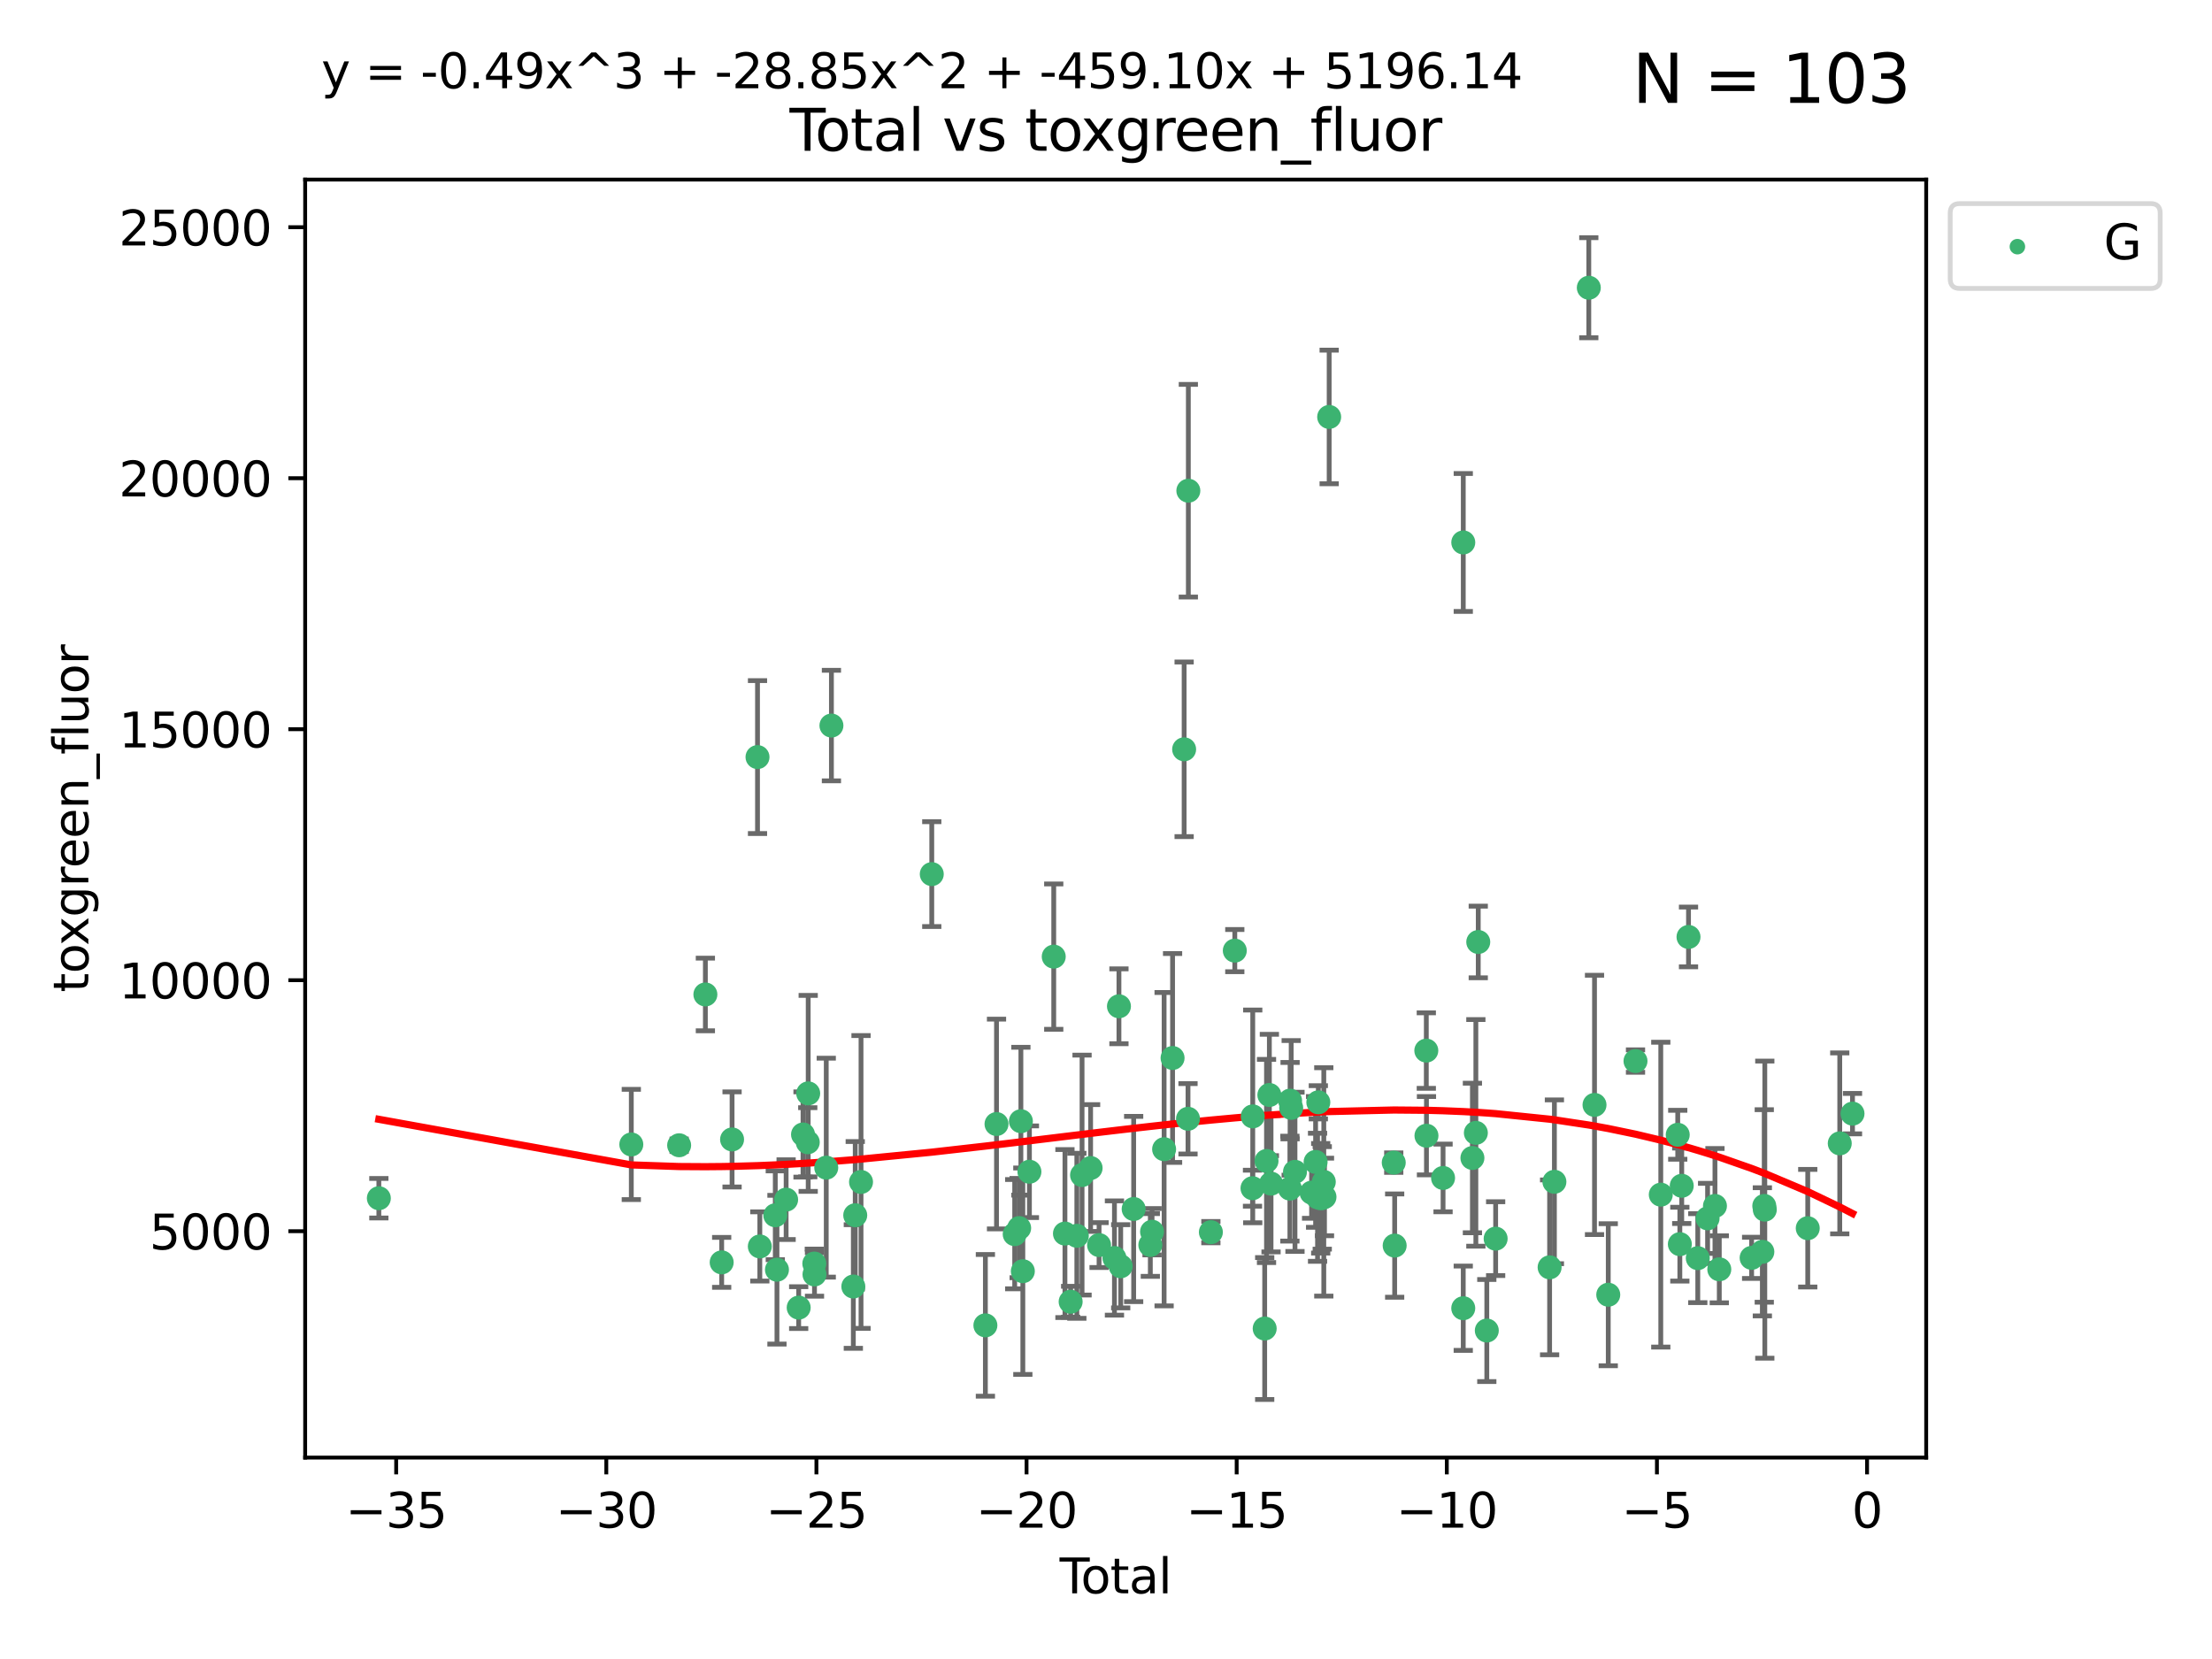 <?xml version="1.0" encoding="utf-8" standalone="no"?>
<!DOCTYPE svg PUBLIC "-//W3C//DTD SVG 1.1//EN"
  "http://www.w3.org/Graphics/SVG/1.1/DTD/svg11.dtd">
<svg xmlns:xlink="http://www.w3.org/1999/xlink" width="460.8pt" height="345.6pt" viewBox="0 0 460.8 345.6" xmlns="http://www.w3.org/2000/svg" version="1.1">
 <defs>
  <style type="text/css">*{stroke-linejoin: round; stroke-linecap: butt}</style>
 </defs>
 <g id="figure_1">
  <g id="patch_1">
   <path d="M 0 345.6 
L 460.8 345.6 
L 460.8 0 
L 0 0 
z
" style="fill: #ffffff"/>
  </g>
  <g id="axes_1">
   <g id="patch_2">
    <path d="M 63.571 303.64 
L 401.26 303.64 
L 401.26 37.411 
L 63.571 37.411 
z
" style="fill: #ffffff"/>
   </g>
   <g id="PathCollection_1">
    <defs>
     <path id="m1843aa6808" d="M 0 1.118 
C 0.297 1.118 0.581 1 0.791 0.791 
C 1 0.581 1.118 0.297 1.118 0 
C 1.118 -0.297 1 -0.581 0.791 -0.791 
C 0.581 -1 0.297 -1.118 0 -1.118 
C -0.297 -1.118 -0.581 -1 -0.791 -0.791 
C -1 -0.581 -1.118 -0.297 -1.118 0 
C -1.118 0.297 -1 0.581 -0.791 0.791 
C -0.581 1 -0.297 1.118 0 1.118 
z
" style="stroke: #3cb371"/>
    </defs>
    <g clip-path="url(#p47b7ae4769)">
     <use xlink:href="#m1843aa6808" x="78.921" y="249.61" style="fill: #3cb371; stroke: #3cb371"/>
     <use xlink:href="#m1843aa6808" x="131.513" y="238.411" style="fill: #3cb371; stroke: #3cb371"/>
     <use xlink:href="#m1843aa6808" x="141.478" y="238.58" style="fill: #3cb371; stroke: #3cb371"/>
     <use xlink:href="#m1843aa6808" x="146.943" y="207.164" style="fill: #3cb371; stroke: #3cb371"/>
     <use xlink:href="#m1843aa6808" x="150.339" y="262.975" style="fill: #3cb371; stroke: #3cb371"/>
     <use xlink:href="#m1843aa6808" x="152.504" y="237.365" style="fill: #3cb371; stroke: #3cb371"/>
     <use xlink:href="#m1843aa6808" x="157.803" y="157.714" style="fill: #3cb371; stroke: #3cb371"/>
     <use xlink:href="#m1843aa6808" x="158.285" y="259.656" style="fill: #3cb371; stroke: #3cb371"/>
     <use xlink:href="#m1843aa6808" x="161.507" y="253.165" style="fill: #3cb371; stroke: #3cb371"/>
     <use xlink:href="#m1843aa6808" x="161.855" y="264.504" style="fill: #3cb371; stroke: #3cb371"/>
     <use xlink:href="#m1843aa6808" x="163.764" y="249.904" style="fill: #3cb371; stroke: #3cb371"/>
     <use xlink:href="#m1843aa6808" x="166.38" y="272.4" style="fill: #3cb371; stroke: #3cb371"/>
     <use xlink:href="#m1843aa6808" x="167.284" y="236.332" style="fill: #3cb371; stroke: #3cb371"/>
     <use xlink:href="#m1843aa6808" x="168.272" y="237.956" style="fill: #3cb371; stroke: #3cb371"/>
     <use xlink:href="#m1843aa6808" x="168.363" y="227.772" style="fill: #3cb371; stroke: #3cb371"/>
     <use xlink:href="#m1843aa6808" x="169.637" y="263.223" style="fill: #3cb371; stroke: #3cb371"/>
     <use xlink:href="#m1843aa6808" x="169.674" y="265.487" style="fill: #3cb371; stroke: #3cb371"/>
     <use xlink:href="#m1843aa6808" x="172.124" y="243.242" style="fill: #3cb371; stroke: #3cb371"/>
     <use xlink:href="#m1843aa6808" x="173.202" y="151.147" style="fill: #3cb371; stroke: #3cb371"/>
     <use xlink:href="#m1843aa6808" x="177.766" y="268.004" style="fill: #3cb371; stroke: #3cb371"/>
     <use xlink:href="#m1843aa6808" x="178.161" y="253.16" style="fill: #3cb371; stroke: #3cb371"/>
     <use xlink:href="#m1843aa6808" x="179.368" y="246.227" style="fill: #3cb371; stroke: #3cb371"/>
     <use xlink:href="#m1843aa6808" x="194.105" y="182.094" style="fill: #3cb371; stroke: #3cb371"/>
     <use xlink:href="#m1843aa6808" x="205.275" y="276.095" style="fill: #3cb371; stroke: #3cb371"/>
     <use xlink:href="#m1843aa6808" x="207.592" y="234.157" style="fill: #3cb371; stroke: #3cb371"/>
     <use xlink:href="#m1843aa6808" x="211.38" y="257.097" style="fill: #3cb371; stroke: #3cb371"/>
     <use xlink:href="#m1843aa6808" x="212.309" y="255.83" style="fill: #3cb371; stroke: #3cb371"/>
     <use xlink:href="#m1843aa6808" x="212.67" y="233.569" style="fill: #3cb371; stroke: #3cb371"/>
     <use xlink:href="#m1843aa6808" x="213.076" y="264.814" style="fill: #3cb371; stroke: #3cb371"/>
     <use xlink:href="#m1843aa6808" x="214.447" y="244.093" style="fill: #3cb371; stroke: #3cb371"/>
     <use xlink:href="#m1843aa6808" x="219.513" y="199.281" style="fill: #3cb371; stroke: #3cb371"/>
     <use xlink:href="#m1843aa6808" x="221.848" y="256.976" style="fill: #3cb371; stroke: #3cb371"/>
     <use xlink:href="#m1843aa6808" x="223.035" y="271.17" style="fill: #3cb371; stroke: #3cb371"/>
     <use xlink:href="#m1843aa6808" x="224.325" y="257.439" style="fill: #3cb371; stroke: #3cb371"/>
     <use xlink:href="#m1843aa6808" x="225.412" y="244.786" style="fill: #3cb371; stroke: #3cb371"/>
     <use xlink:href="#m1843aa6808" x="227.194" y="243.322" style="fill: #3cb371; stroke: #3cb371"/>
     <use xlink:href="#m1843aa6808" x="228.956" y="259.371" style="fill: #3cb371; stroke: #3cb371"/>
     <use xlink:href="#m1843aa6808" x="232.161" y="262.065" style="fill: #3cb371; stroke: #3cb371"/>
     <use xlink:href="#m1843aa6808" x="233.097" y="209.628" style="fill: #3cb371; stroke: #3cb371"/>
     <use xlink:href="#m1843aa6808" x="233.463" y="263.787" style="fill: #3cb371; stroke: #3cb371"/>
     <use xlink:href="#m1843aa6808" x="236.162" y="251.857" style="fill: #3cb371; stroke: #3cb371"/>
     <use xlink:href="#m1843aa6808" x="239.635" y="259.354" style="fill: #3cb371; stroke: #3cb371"/>
     <use xlink:href="#m1843aa6808" x="239.993" y="256.589" style="fill: #3cb371; stroke: #3cb371"/>
     <use xlink:href="#m1843aa6808" x="242.506" y="239.399" style="fill: #3cb371; stroke: #3cb371"/>
     <use xlink:href="#m1843aa6808" x="244.269" y="220.399" style="fill: #3cb371; stroke: #3cb371"/>
     <use xlink:href="#m1843aa6808" x="246.676" y="156.094" style="fill: #3cb371; stroke: #3cb371"/>
     <use xlink:href="#m1843aa6808" x="247.484" y="233.064" style="fill: #3cb371; stroke: #3cb371"/>
     <use xlink:href="#m1843aa6808" x="247.554" y="102.224" style="fill: #3cb371; stroke: #3cb371"/>
     <use xlink:href="#m1843aa6808" x="252.248" y="256.681" style="fill: #3cb371; stroke: #3cb371"/>
     <use xlink:href="#m1843aa6808" x="257.231" y="198.031" style="fill: #3cb371; stroke: #3cb371"/>
     <use xlink:href="#m1843aa6808" x="260.919" y="247.526" style="fill: #3cb371; stroke: #3cb371"/>
     <use xlink:href="#m1843aa6808" x="260.969" y="232.565" style="fill: #3cb371; stroke: #3cb371"/>
     <use xlink:href="#m1843aa6808" x="263.458" y="276.758" style="fill: #3cb371; stroke: #3cb371"/>
     <use xlink:href="#m1843aa6808" x="263.838" y="241.851" style="fill: #3cb371; stroke: #3cb371"/>
     <use xlink:href="#m1843aa6808" x="264.433" y="228.106" style="fill: #3cb371; stroke: #3cb371"/>
     <use xlink:href="#m1843aa6808" x="264.781" y="246.573" style="fill: #3cb371; stroke: #3cb371"/>
     <use xlink:href="#m1843aa6808" x="268.708" y="247.612" style="fill: #3cb371; stroke: #3cb371"/>
     <use xlink:href="#m1843aa6808" x="268.75" y="229.287" style="fill: #3cb371; stroke: #3cb371"/>
     <use xlink:href="#m1843aa6808" x="268.979" y="230.789" style="fill: #3cb371; stroke: #3cb371"/>
     <use xlink:href="#m1843aa6808" x="269.769" y="244.112" style="fill: #3cb371; stroke: #3cb371"/>
     <use xlink:href="#m1843aa6808" x="273.228" y="248.451" style="fill: #3cb371; stroke: #3cb371"/>
     <use xlink:href="#m1843aa6808" x="274.064" y="242.051" style="fill: #3cb371; stroke: #3cb371"/>
     <use xlink:href="#m1843aa6808" x="274.47" y="249.416" style="fill: #3cb371; stroke: #3cb371"/>
     <use xlink:href="#m1843aa6808" x="274.632" y="229.633" style="fill: #3cb371; stroke: #3cb371"/>
     <use xlink:href="#m1843aa6808" x="275.126" y="249.624" style="fill: #3cb371; stroke: #3cb371"/>
     <use xlink:href="#m1843aa6808" x="275.448" y="249.544" style="fill: #3cb371; stroke: #3cb371"/>
     <use xlink:href="#m1843aa6808" x="275.77" y="246.21" style="fill: #3cb371; stroke: #3cb371"/>
     <use xlink:href="#m1843aa6808" x="275.916" y="249.348" style="fill: #3cb371; stroke: #3cb371"/>
     <use xlink:href="#m1843aa6808" x="276.89" y="86.858" style="fill: #3cb371; stroke: #3cb371"/>
     <use xlink:href="#m1843aa6808" x="290.343" y="242.191" style="fill: #3cb371; stroke: #3cb371"/>
     <use xlink:href="#m1843aa6808" x="290.534" y="259.48" style="fill: #3cb371; stroke: #3cb371"/>
     <use xlink:href="#m1843aa6808" x="297.126" y="218.858" style="fill: #3cb371; stroke: #3cb371"/>
     <use xlink:href="#m1843aa6808" x="297.159" y="236.59" style="fill: #3cb371; stroke: #3cb371"/>
     <use xlink:href="#m1843aa6808" x="300.617" y="245.389" style="fill: #3cb371; stroke: #3cb371"/>
     <use xlink:href="#m1843aa6808" x="304.822" y="272.526" style="fill: #3cb371; stroke: #3cb371"/>
     <use xlink:href="#m1843aa6808" x="304.827" y="113.002" style="fill: #3cb371; stroke: #3cb371"/>
     <use xlink:href="#m1843aa6808" x="306.731" y="241.228" style="fill: #3cb371; stroke: #3cb371"/>
     <use xlink:href="#m1843aa6808" x="307.449" y="235.997" style="fill: #3cb371; stroke: #3cb371"/>
     <use xlink:href="#m1843aa6808" x="307.948" y="196.233" style="fill: #3cb371; stroke: #3cb371"/>
     <use xlink:href="#m1843aa6808" x="309.728" y="277.175" style="fill: #3cb371; stroke: #3cb371"/>
     <use xlink:href="#m1843aa6808" x="311.571" y="258.033" style="fill: #3cb371; stroke: #3cb371"/>
     <use xlink:href="#m1843aa6808" x="322.813" y="264.011" style="fill: #3cb371; stroke: #3cb371"/>
     <use xlink:href="#m1843aa6808" x="323.811" y="246.188" style="fill: #3cb371; stroke: #3cb371"/>
     <use xlink:href="#m1843aa6808" x="330.977" y="59.938" style="fill: #3cb371; stroke: #3cb371"/>
     <use xlink:href="#m1843aa6808" x="332.166" y="230.172" style="fill: #3cb371; stroke: #3cb371"/>
     <use xlink:href="#m1843aa6808" x="335.029" y="269.714" style="fill: #3cb371; stroke: #3cb371"/>
     <use xlink:href="#m1843aa6808" x="340.705" y="221.037" style="fill: #3cb371; stroke: #3cb371"/>
     <use xlink:href="#m1843aa6808" x="345.972" y="248.869" style="fill: #3cb371; stroke: #3cb371"/>
     <use xlink:href="#m1843aa6808" x="349.503" y="236.395" style="fill: #3cb371; stroke: #3cb371"/>
     <use xlink:href="#m1843aa6808" x="349.942" y="259.181" style="fill: #3cb371; stroke: #3cb371"/>
     <use xlink:href="#m1843aa6808" x="350.336" y="247.022" style="fill: #3cb371; stroke: #3cb371"/>
     <use xlink:href="#m1843aa6808" x="351.748" y="195.183" style="fill: #3cb371; stroke: #3cb371"/>
     <use xlink:href="#m1843aa6808" x="353.679" y="262.095" style="fill: #3cb371; stroke: #3cb371"/>
     <use xlink:href="#m1843aa6808" x="355.722" y="253.809" style="fill: #3cb371; stroke: #3cb371"/>
     <use xlink:href="#m1843aa6808" x="357.256" y="251.222" style="fill: #3cb371; stroke: #3cb371"/>
     <use xlink:href="#m1843aa6808" x="358.159" y="264.422" style="fill: #3cb371; stroke: #3cb371"/>
     <use xlink:href="#m1843aa6808" x="364.896" y="262.034" style="fill: #3cb371; stroke: #3cb371"/>
     <use xlink:href="#m1843aa6808" x="367.13" y="260.776" style="fill: #3cb371; stroke: #3cb371"/>
     <use xlink:href="#m1843aa6808" x="367.53" y="251.221" style="fill: #3cb371; stroke: #3cb371"/>
     <use xlink:href="#m1843aa6808" x="367.641" y="251.989" style="fill: #3cb371; stroke: #3cb371"/>
     <use xlink:href="#m1843aa6808" x="376.587" y="255.857" style="fill: #3cb371; stroke: #3cb371"/>
     <use xlink:href="#m1843aa6808" x="383.255" y="238.188" style="fill: #3cb371; stroke: #3cb371"/>
     <use xlink:href="#m1843aa6808" x="385.911" y="231.992" style="fill: #3cb371; stroke: #3cb371"/>
    </g>
   </g>
   <g id="matplotlib.axis_1">
    <g id="xtick_1">
     <g id="line2d_1">
      <defs>
       <path id="m12d4e52267" d="M 0 0 
L 0 3.5 
" style="stroke: #000000; stroke-width: 0.8"/>
      </defs>
      <g>
       <use xlink:href="#m12d4e52267" x="82.529" y="303.64" style="stroke: #000000; stroke-width: 0.8"/>
      </g>
     </g>
     <g id="text_1">
      <!-- −35 -->
      <g transform="translate(71.977 318.238)scale(0.1 -0.1)">
       <defs>
        <path id="DejaVuSans-2212" d="M 678 2272 
L 4684 2272 
L 4684 1741 
L 678 1741 
L 678 2272 
z
" transform="scale(0.016)"/>
        <path id="DejaVuSans-33" d="M 2597 2516 
Q 3050 2419 3304 2112 
Q 3559 1806 3559 1356 
Q 3559 666 3084 287 
Q 2609 -91 1734 -91 
Q 1441 -91 1130 -33 
Q 819 25 488 141 
L 488 750 
Q 750 597 1062 519 
Q 1375 441 1716 441 
Q 2309 441 2620 675 
Q 2931 909 2931 1356 
Q 2931 1769 2642 2001 
Q 2353 2234 1838 2234 
L 1294 2234 
L 1294 2753 
L 1863 2753 
Q 2328 2753 2575 2939 
Q 2822 3125 2822 3475 
Q 2822 3834 2567 4026 
Q 2313 4219 1838 4219 
Q 1578 4219 1281 4162 
Q 984 4106 628 3988 
L 628 4550 
Q 988 4650 1302 4700 
Q 1616 4750 1894 4750 
Q 2613 4750 3031 4423 
Q 3450 4097 3450 3541 
Q 3450 3153 3228 2886 
Q 3006 2619 2597 2516 
z
" transform="scale(0.016)"/>
        <path id="DejaVuSans-35" d="M 691 4666 
L 3169 4666 
L 3169 4134 
L 1269 4134 
L 1269 2991 
Q 1406 3038 1543 3061 
Q 1681 3084 1819 3084 
Q 2600 3084 3056 2656 
Q 3513 2228 3513 1497 
Q 3513 744 3044 326 
Q 2575 -91 1722 -91 
Q 1428 -91 1123 -41 
Q 819 9 494 109 
L 494 744 
Q 775 591 1075 516 
Q 1375 441 1709 441 
Q 2250 441 2565 725 
Q 2881 1009 2881 1497 
Q 2881 1984 2565 2268 
Q 2250 2553 1709 2553 
Q 1456 2553 1204 2497 
Q 953 2441 691 2322 
L 691 4666 
z
" transform="scale(0.016)"/>
       </defs>
       <use xlink:href="#DejaVuSans-2212"/>
       <use xlink:href="#DejaVuSans-33" x="83.789"/>
       <use xlink:href="#DejaVuSans-35" x="147.412"/>
      </g>
     </g>
    </g>
    <g id="xtick_2">
     <g id="line2d_2">
      <g>
       <use xlink:href="#m12d4e52267" x="126.303" y="303.64" style="stroke: #000000; stroke-width: 0.8"/>
      </g>
     </g>
     <g id="text_2">
      <!-- −30 -->
      <g transform="translate(115.75 318.238)scale(0.1 -0.1)">
       <defs>
        <path id="DejaVuSans-30" d="M 2034 4250 
Q 1547 4250 1301 3770 
Q 1056 3291 1056 2328 
Q 1056 1369 1301 889 
Q 1547 409 2034 409 
Q 2525 409 2770 889 
Q 3016 1369 3016 2328 
Q 3016 3291 2770 3770 
Q 2525 4250 2034 4250 
z
M 2034 4750 
Q 2819 4750 3233 4129 
Q 3647 3509 3647 2328 
Q 3647 1150 3233 529 
Q 2819 -91 2034 -91 
Q 1250 -91 836 529 
Q 422 1150 422 2328 
Q 422 3509 836 4129 
Q 1250 4750 2034 4750 
z
" transform="scale(0.016)"/>
       </defs>
       <use xlink:href="#DejaVuSans-2212"/>
       <use xlink:href="#DejaVuSans-33" x="83.789"/>
       <use xlink:href="#DejaVuSans-30" x="147.412"/>
      </g>
     </g>
    </g>
    <g id="xtick_3">
     <g id="line2d_3">
      <g>
       <use xlink:href="#m12d4e52267" x="170.076" y="303.64" style="stroke: #000000; stroke-width: 0.8"/>
      </g>
     </g>
     <g id="text_3">
      <!-- −25 -->
      <g transform="translate(159.524 318.238)scale(0.1 -0.1)">
       <defs>
        <path id="DejaVuSans-32" d="M 1228 531 
L 3431 531 
L 3431 0 
L 469 0 
L 469 531 
Q 828 903 1448 1529 
Q 2069 2156 2228 2338 
Q 2531 2678 2651 2914 
Q 2772 3150 2772 3378 
Q 2772 3750 2511 3984 
Q 2250 4219 1831 4219 
Q 1534 4219 1204 4116 
Q 875 4013 500 3803 
L 500 4441 
Q 881 4594 1212 4672 
Q 1544 4750 1819 4750 
Q 2544 4750 2975 4387 
Q 3406 4025 3406 3419 
Q 3406 3131 3298 2873 
Q 3191 2616 2906 2266 
Q 2828 2175 2409 1742 
Q 1991 1309 1228 531 
z
" transform="scale(0.016)"/>
       </defs>
       <use xlink:href="#DejaVuSans-2212"/>
       <use xlink:href="#DejaVuSans-32" x="83.789"/>
       <use xlink:href="#DejaVuSans-35" x="147.412"/>
      </g>
     </g>
    </g>
    <g id="xtick_4">
     <g id="line2d_4">
      <g>
       <use xlink:href="#m12d4e52267" x="213.849" y="303.64" style="stroke: #000000; stroke-width: 0.8"/>
      </g>
     </g>
     <g id="text_4">
      <!-- −20 -->
      <g transform="translate(203.297 318.238)scale(0.1 -0.1)">
       <use xlink:href="#DejaVuSans-2212"/>
       <use xlink:href="#DejaVuSans-32" x="83.789"/>
       <use xlink:href="#DejaVuSans-30" x="147.412"/>
      </g>
     </g>
    </g>
    <g id="xtick_5">
     <g id="line2d_5">
      <g>
       <use xlink:href="#m12d4e52267" x="257.622" y="303.64" style="stroke: #000000; stroke-width: 0.8"/>
      </g>
     </g>
     <g id="text_5">
      <!-- −15 -->
      <g transform="translate(247.07 318.238)scale(0.1 -0.1)">
       <defs>
        <path id="DejaVuSans-31" d="M 794 531 
L 1825 531 
L 1825 4091 
L 703 3866 
L 703 4441 
L 1819 4666 
L 2450 4666 
L 2450 531 
L 3481 531 
L 3481 0 
L 794 0 
L 794 531 
z
" transform="scale(0.016)"/>
       </defs>
       <use xlink:href="#DejaVuSans-2212"/>
       <use xlink:href="#DejaVuSans-31" x="83.789"/>
       <use xlink:href="#DejaVuSans-35" x="147.412"/>
      </g>
     </g>
    </g>
    <g id="xtick_6">
     <g id="line2d_6">
      <g>
       <use xlink:href="#m12d4e52267" x="301.396" y="303.64" style="stroke: #000000; stroke-width: 0.8"/>
      </g>
     </g>
     <g id="text_6">
      <!-- −10 -->
      <g transform="translate(290.843 318.238)scale(0.1 -0.1)">
       <use xlink:href="#DejaVuSans-2212"/>
       <use xlink:href="#DejaVuSans-31" x="83.789"/>
       <use xlink:href="#DejaVuSans-30" x="147.412"/>
      </g>
     </g>
    </g>
    <g id="xtick_7">
     <g id="line2d_7">
      <g>
       <use xlink:href="#m12d4e52267" x="345.169" y="303.64" style="stroke: #000000; stroke-width: 0.8"/>
      </g>
     </g>
     <g id="text_7">
      <!-- −5 -->
      <g transform="translate(337.798 318.238)scale(0.1 -0.1)">
       <use xlink:href="#DejaVuSans-2212"/>
       <use xlink:href="#DejaVuSans-35" x="83.789"/>
      </g>
     </g>
    </g>
    <g id="xtick_8">
     <g id="line2d_8">
      <g>
       <use xlink:href="#m12d4e52267" x="388.942" y="303.64" style="stroke: #000000; stroke-width: 0.8"/>
      </g>
     </g>
     <g id="text_8">
      <!-- 0 -->
      <g transform="translate(385.761 318.238)scale(0.1 -0.1)">
       <use xlink:href="#DejaVuSans-30"/>
      </g>
     </g>
    </g>
    <g id="text_9">
     <!-- Total -->
     <g transform="translate(220.739 331.917)scale(0.1 -0.1)">
      <defs>
       <path id="DejaVuSans-54" d="M -19 4666 
L 3928 4666 
L 3928 4134 
L 2272 4134 
L 2272 0 
L 1638 0 
L 1638 4134 
L -19 4134 
L -19 4666 
z
" transform="scale(0.016)"/>
       <path id="DejaVuSans-6f" d="M 1959 3097 
Q 1497 3097 1228 2736 
Q 959 2375 959 1747 
Q 959 1119 1226 758 
Q 1494 397 1959 397 
Q 2419 397 2687 759 
Q 2956 1122 2956 1747 
Q 2956 2369 2687 2733 
Q 2419 3097 1959 3097 
z
M 1959 3584 
Q 2709 3584 3137 3096 
Q 3566 2609 3566 1747 
Q 3566 888 3137 398 
Q 2709 -91 1959 -91 
Q 1206 -91 779 398 
Q 353 888 353 1747 
Q 353 2609 779 3096 
Q 1206 3584 1959 3584 
z
" transform="scale(0.016)"/>
       <path id="DejaVuSans-74" d="M 1172 4494 
L 1172 3500 
L 2356 3500 
L 2356 3053 
L 1172 3053 
L 1172 1153 
Q 1172 725 1289 603 
Q 1406 481 1766 481 
L 2356 481 
L 2356 0 
L 1766 0 
Q 1100 0 847 248 
Q 594 497 594 1153 
L 594 3053 
L 172 3053 
L 172 3500 
L 594 3500 
L 594 4494 
L 1172 4494 
z
" transform="scale(0.016)"/>
       <path id="DejaVuSans-61" d="M 2194 1759 
Q 1497 1759 1228 1600 
Q 959 1441 959 1056 
Q 959 750 1161 570 
Q 1363 391 1709 391 
Q 2188 391 2477 730 
Q 2766 1069 2766 1631 
L 2766 1759 
L 2194 1759 
z
M 3341 1997 
L 3341 0 
L 2766 0 
L 2766 531 
Q 2569 213 2275 61 
Q 1981 -91 1556 -91 
Q 1019 -91 701 211 
Q 384 513 384 1019 
Q 384 1609 779 1909 
Q 1175 2209 1959 2209 
L 2766 2209 
L 2766 2266 
Q 2766 2663 2505 2880 
Q 2244 3097 1772 3097 
Q 1472 3097 1187 3025 
Q 903 2953 641 2809 
L 641 3341 
Q 956 3463 1253 3523 
Q 1550 3584 1831 3584 
Q 2591 3584 2966 3190 
Q 3341 2797 3341 1997 
z
" transform="scale(0.016)"/>
       <path id="DejaVuSans-6c" d="M 603 4863 
L 1178 4863 
L 1178 0 
L 603 0 
L 603 4863 
z
" transform="scale(0.016)"/>
      </defs>
      <use xlink:href="#DejaVuSans-54"/>
      <use xlink:href="#DejaVuSans-6f" x="44.084"/>
      <use xlink:href="#DejaVuSans-74" x="105.266"/>
      <use xlink:href="#DejaVuSans-61" x="144.475"/>
      <use xlink:href="#DejaVuSans-6c" x="205.754"/>
     </g>
    </g>
   </g>
   <g id="matplotlib.axis_2">
    <g id="ytick_1">
     <g id="line2d_9">
      <defs>
       <path id="mee47a3d35f" d="M 0 0 
L -3.5 0 
" style="stroke: #000000; stroke-width: 0.8"/>
      </defs>
      <g>
       <use xlink:href="#mee47a3d35f" x="63.571" y="256.478" style="stroke: #000000; stroke-width: 0.8"/>
      </g>
     </g>
     <g id="text_10">
      <!-- 5000 -->
      <g transform="translate(31.121 260.277)scale(0.1 -0.1)">
       <use xlink:href="#DejaVuSans-35"/>
       <use xlink:href="#DejaVuSans-30" x="63.623"/>
       <use xlink:href="#DejaVuSans-30" x="127.246"/>
       <use xlink:href="#DejaVuSans-30" x="190.869"/>
      </g>
     </g>
    </g>
    <g id="ytick_2">
     <g id="line2d_10">
      <g>
       <use xlink:href="#mee47a3d35f" x="63.571" y="204.192" style="stroke: #000000; stroke-width: 0.8"/>
      </g>
     </g>
     <g id="text_11">
      <!-- 10000 -->
      <g transform="translate(24.759 207.991)scale(0.1 -0.1)">
       <use xlink:href="#DejaVuSans-31"/>
       <use xlink:href="#DejaVuSans-30" x="63.623"/>
       <use xlink:href="#DejaVuSans-30" x="127.246"/>
       <use xlink:href="#DejaVuSans-30" x="190.869"/>
       <use xlink:href="#DejaVuSans-30" x="254.492"/>
      </g>
     </g>
    </g>
    <g id="ytick_3">
     <g id="line2d_11">
      <g>
       <use xlink:href="#mee47a3d35f" x="63.571" y="151.905" style="stroke: #000000; stroke-width: 0.8"/>
      </g>
     </g>
     <g id="text_12">
      <!-- 15000 -->
      <g transform="translate(24.759 155.705)scale(0.1 -0.1)">
       <use xlink:href="#DejaVuSans-31"/>
       <use xlink:href="#DejaVuSans-35" x="63.623"/>
       <use xlink:href="#DejaVuSans-30" x="127.246"/>
       <use xlink:href="#DejaVuSans-30" x="190.869"/>
       <use xlink:href="#DejaVuSans-30" x="254.492"/>
      </g>
     </g>
    </g>
    <g id="ytick_4">
     <g id="line2d_12">
      <g>
       <use xlink:href="#mee47a3d35f" x="63.571" y="99.619" style="stroke: #000000; stroke-width: 0.8"/>
      </g>
     </g>
     <g id="text_13">
      <!-- 20000 -->
      <g transform="translate(24.759 103.419)scale(0.1 -0.1)">
       <use xlink:href="#DejaVuSans-32"/>
       <use xlink:href="#DejaVuSans-30" x="63.623"/>
       <use xlink:href="#DejaVuSans-30" x="127.246"/>
       <use xlink:href="#DejaVuSans-30" x="190.869"/>
       <use xlink:href="#DejaVuSans-30" x="254.492"/>
      </g>
     </g>
    </g>
    <g id="ytick_5">
     <g id="line2d_13">
      <g>
       <use xlink:href="#mee47a3d35f" x="63.571" y="47.333" style="stroke: #000000; stroke-width: 0.8"/>
      </g>
     </g>
     <g id="text_14">
      <!-- 25000 -->
      <g transform="translate(24.759 51.133)scale(0.1 -0.1)">
       <use xlink:href="#DejaVuSans-32"/>
       <use xlink:href="#DejaVuSans-35" x="63.623"/>
       <use xlink:href="#DejaVuSans-30" x="127.246"/>
       <use xlink:href="#DejaVuSans-30" x="190.869"/>
       <use xlink:href="#DejaVuSans-30" x="254.492"/>
      </g>
     </g>
    </g>
    <g id="text_15">
     <!-- toxgreen_fluor -->
     <g transform="translate(18.401 206.72)rotate(-90)scale(0.1 -0.1)">
      <defs>
       <path id="DejaVuSans-78" d="M 3513 3500 
L 2247 1797 
L 3578 0 
L 2900 0 
L 1881 1375 
L 863 0 
L 184 0 
L 1544 1831 
L 300 3500 
L 978 3500 
L 1906 2253 
L 2834 3500 
L 3513 3500 
z
" transform="scale(0.016)"/>
       <path id="DejaVuSans-67" d="M 2906 1791 
Q 2906 2416 2648 2759 
Q 2391 3103 1925 3103 
Q 1463 3103 1205 2759 
Q 947 2416 947 1791 
Q 947 1169 1205 825 
Q 1463 481 1925 481 
Q 2391 481 2648 825 
Q 2906 1169 2906 1791 
z
M 3481 434 
Q 3481 -459 3084 -895 
Q 2688 -1331 1869 -1331 
Q 1566 -1331 1297 -1286 
Q 1028 -1241 775 -1147 
L 775 -588 
Q 1028 -725 1275 -790 
Q 1522 -856 1778 -856 
Q 2344 -856 2625 -561 
Q 2906 -266 2906 331 
L 2906 616 
Q 2728 306 2450 153 
Q 2172 0 1784 0 
Q 1141 0 747 490 
Q 353 981 353 1791 
Q 353 2603 747 3093 
Q 1141 3584 1784 3584 
Q 2172 3584 2450 3431 
Q 2728 3278 2906 2969 
L 2906 3500 
L 3481 3500 
L 3481 434 
z
" transform="scale(0.016)"/>
       <path id="DejaVuSans-72" d="M 2631 2963 
Q 2534 3019 2420 3045 
Q 2306 3072 2169 3072 
Q 1681 3072 1420 2755 
Q 1159 2438 1159 1844 
L 1159 0 
L 581 0 
L 581 3500 
L 1159 3500 
L 1159 2956 
Q 1341 3275 1631 3429 
Q 1922 3584 2338 3584 
Q 2397 3584 2469 3576 
Q 2541 3569 2628 3553 
L 2631 2963 
z
" transform="scale(0.016)"/>
       <path id="DejaVuSans-65" d="M 3597 1894 
L 3597 1613 
L 953 1613 
Q 991 1019 1311 708 
Q 1631 397 2203 397 
Q 2534 397 2845 478 
Q 3156 559 3463 722 
L 3463 178 
Q 3153 47 2828 -22 
Q 2503 -91 2169 -91 
Q 1331 -91 842 396 
Q 353 884 353 1716 
Q 353 2575 817 3079 
Q 1281 3584 2069 3584 
Q 2775 3584 3186 3129 
Q 3597 2675 3597 1894 
z
M 3022 2063 
Q 3016 2534 2758 2815 
Q 2500 3097 2075 3097 
Q 1594 3097 1305 2825 
Q 1016 2553 972 2059 
L 3022 2063 
z
" transform="scale(0.016)"/>
       <path id="DejaVuSans-6e" d="M 3513 2113 
L 3513 0 
L 2938 0 
L 2938 2094 
Q 2938 2591 2744 2837 
Q 2550 3084 2163 3084 
Q 1697 3084 1428 2787 
Q 1159 2491 1159 1978 
L 1159 0 
L 581 0 
L 581 3500 
L 1159 3500 
L 1159 2956 
Q 1366 3272 1645 3428 
Q 1925 3584 2291 3584 
Q 2894 3584 3203 3211 
Q 3513 2838 3513 2113 
z
" transform="scale(0.016)"/>
       <path id="DejaVuSans-5f" d="M 3263 -1063 
L 3263 -1509 
L -63 -1509 
L -63 -1063 
L 3263 -1063 
z
" transform="scale(0.016)"/>
       <path id="DejaVuSans-66" d="M 2375 4863 
L 2375 4384 
L 1825 4384 
Q 1516 4384 1395 4259 
Q 1275 4134 1275 3809 
L 1275 3500 
L 2222 3500 
L 2222 3053 
L 1275 3053 
L 1275 0 
L 697 0 
L 697 3053 
L 147 3053 
L 147 3500 
L 697 3500 
L 697 3744 
Q 697 4328 969 4595 
Q 1241 4863 1831 4863 
L 2375 4863 
z
" transform="scale(0.016)"/>
       <path id="DejaVuSans-75" d="M 544 1381 
L 544 3500 
L 1119 3500 
L 1119 1403 
Q 1119 906 1312 657 
Q 1506 409 1894 409 
Q 2359 409 2629 706 
Q 2900 1003 2900 1516 
L 2900 3500 
L 3475 3500 
L 3475 0 
L 2900 0 
L 2900 538 
Q 2691 219 2414 64 
Q 2138 -91 1772 -91 
Q 1169 -91 856 284 
Q 544 659 544 1381 
z
M 1991 3584 
L 1991 3584 
z
" transform="scale(0.016)"/>
      </defs>
      <use xlink:href="#DejaVuSans-74"/>
      <use xlink:href="#DejaVuSans-6f" x="39.209"/>
      <use xlink:href="#DejaVuSans-78" x="97.266"/>
      <use xlink:href="#DejaVuSans-67" x="156.445"/>
      <use xlink:href="#DejaVuSans-72" x="219.922"/>
      <use xlink:href="#DejaVuSans-65" x="258.785"/>
      <use xlink:href="#DejaVuSans-65" x="320.309"/>
      <use xlink:href="#DejaVuSans-6e" x="381.832"/>
      <use xlink:href="#DejaVuSans-5f" x="445.211"/>
      <use xlink:href="#DejaVuSans-66" x="495.211"/>
      <use xlink:href="#DejaVuSans-6c" x="530.416"/>
      <use xlink:href="#DejaVuSans-75" x="558.199"/>
      <use xlink:href="#DejaVuSans-6f" x="621.578"/>
      <use xlink:href="#DejaVuSans-72" x="682.76"/>
     </g>
    </g>
   </g>
   <g id="LineCollection_1">
    <path d="M 78.921 253.726 
L 78.921 245.494 
" clip-path="url(#p47b7ae4769)" style="fill: none; stroke: #696969"/>
    <path d="M 131.513 249.895 
L 131.513 226.927 
" clip-path="url(#p47b7ae4769)" style="fill: none; stroke: #696969"/>
    <path d="M 141.478 239.881 
L 141.478 237.279 
" clip-path="url(#p47b7ae4769)" style="fill: none; stroke: #696969"/>
    <path d="M 146.943 214.732 
L 146.943 199.596 
" clip-path="url(#p47b7ae4769)" style="fill: none; stroke: #696969"/>
    <path d="M 150.339 268.175 
L 150.339 257.774 
" clip-path="url(#p47b7ae4769)" style="fill: none; stroke: #696969"/>
    <path d="M 152.504 247.27 
L 152.504 227.461 
" clip-path="url(#p47b7ae4769)" style="fill: none; stroke: #696969"/>
    <path d="M 157.803 173.64 
L 157.803 141.789 
" clip-path="url(#p47b7ae4769)" style="fill: none; stroke: #696969"/>
    <path d="M 158.285 266.862 
L 158.285 252.449 
" clip-path="url(#p47b7ae4769)" style="fill: none; stroke: #696969"/>
    <path d="M 161.507 262.411 
L 161.507 243.918 
" clip-path="url(#p47b7ae4769)" style="fill: none; stroke: #696969"/>
    <path d="M 161.855 279.995 
L 161.855 249.013 
" clip-path="url(#p47b7ae4769)" style="fill: none; stroke: #696969"/>
    <path d="M 163.764 258.211 
L 163.764 241.597 
" clip-path="url(#p47b7ae4769)" style="fill: none; stroke: #696969"/>
    <path d="M 166.38 276.757 
L 166.38 268.043 
" clip-path="url(#p47b7ae4769)" style="fill: none; stroke: #696969"/>
    <path d="M 167.284 245.211 
L 167.284 227.453 
" clip-path="url(#p47b7ae4769)" style="fill: none; stroke: #696969"/>
    <path d="M 168.272 245.162 
L 168.272 230.75 
" clip-path="url(#p47b7ae4769)" style="fill: none; stroke: #696969"/>
    <path d="M 168.363 248.185 
L 168.363 207.36 
" clip-path="url(#p47b7ae4769)" style="fill: none; stroke: #696969"/>
    <path d="M 169.637 266.241 
L 169.637 260.206 
" clip-path="url(#p47b7ae4769)" style="fill: none; stroke: #696969"/>
    <path d="M 169.674 270.017 
L 169.674 260.958 
" clip-path="url(#p47b7ae4769)" style="fill: none; stroke: #696969"/>
    <path d="M 172.124 266.046 
L 172.124 220.438 
" clip-path="url(#p47b7ae4769)" style="fill: none; stroke: #696969"/>
    <path d="M 173.202 162.659 
L 173.202 139.634 
" clip-path="url(#p47b7ae4769)" style="fill: none; stroke: #696969"/>
    <path d="M 177.766 280.881 
L 177.766 255.127 
" clip-path="url(#p47b7ae4769)" style="fill: none; stroke: #696969"/>
    <path d="M 178.161 268.518 
L 178.161 237.803 
" clip-path="url(#p47b7ae4769)" style="fill: none; stroke: #696969"/>
    <path d="M 179.368 276.726 
L 179.368 215.728 
" clip-path="url(#p47b7ae4769)" style="fill: none; stroke: #696969"/>
    <path d="M 194.105 193.014 
L 194.105 171.173 
" clip-path="url(#p47b7ae4769)" style="fill: none; stroke: #696969"/>
    <path d="M 205.275 290.852 
L 205.275 261.338 
" clip-path="url(#p47b7ae4769)" style="fill: none; stroke: #696969"/>
    <path d="M 207.592 256.005 
L 207.592 212.309 
" clip-path="url(#p47b7ae4769)" style="fill: none; stroke: #696969"/>
    <path d="M 211.38 268.48 
L 211.38 245.714 
" clip-path="url(#p47b7ae4769)" style="fill: none; stroke: #696969"/>
    <path d="M 212.309 266.171 
L 212.309 245.49 
" clip-path="url(#p47b7ae4769)" style="fill: none; stroke: #696969"/>
    <path d="M 212.67 248.967 
L 212.67 218.17 
" clip-path="url(#p47b7ae4769)" style="fill: none; stroke: #696969"/>
    <path d="M 213.076 286.314 
L 213.076 243.314 
" clip-path="url(#p47b7ae4769)" style="fill: none; stroke: #696969"/>
    <path d="M 214.447 253.64 
L 214.447 234.547 
" clip-path="url(#p47b7ae4769)" style="fill: none; stroke: #696969"/>
    <path d="M 219.513 214.42 
L 219.513 184.143 
" clip-path="url(#p47b7ae4769)" style="fill: none; stroke: #696969"/>
    <path d="M 221.848 274.473 
L 221.848 239.478 
" clip-path="url(#p47b7ae4769)" style="fill: none; stroke: #696969"/>
    <path d="M 223.035 274.383 
L 223.035 267.957 
" clip-path="url(#p47b7ae4769)" style="fill: none; stroke: #696969"/>
    <path d="M 224.325 274.632 
L 224.325 240.247 
" clip-path="url(#p47b7ae4769)" style="fill: none; stroke: #696969"/>
    <path d="M 225.412 269.774 
L 225.412 219.798 
" clip-path="url(#p47b7ae4769)" style="fill: none; stroke: #696969"/>
    <path d="M 227.194 256.534 
L 227.194 230.11 
" clip-path="url(#p47b7ae4769)" style="fill: none; stroke: #696969"/>
    <path d="M 228.956 264.046 
L 228.956 254.696 
" clip-path="url(#p47b7ae4769)" style="fill: none; stroke: #696969"/>
    <path d="M 232.161 273.969 
L 232.161 250.162 
" clip-path="url(#p47b7ae4769)" style="fill: none; stroke: #696969"/>
    <path d="M 233.097 217.425 
L 233.097 201.831 
" clip-path="url(#p47b7ae4769)" style="fill: none; stroke: #696969"/>
    <path d="M 233.463 272.453 
L 233.463 255.122 
" clip-path="url(#p47b7ae4769)" style="fill: none; stroke: #696969"/>
    <path d="M 236.162 271.149 
L 236.162 232.564 
" clip-path="url(#p47b7ae4769)" style="fill: none; stroke: #696969"/>
    <path d="M 239.635 265.887 
L 239.635 252.821 
" clip-path="url(#p47b7ae4769)" style="fill: none; stroke: #696969"/>
    <path d="M 239.993 261.418 
L 239.993 251.761 
" clip-path="url(#p47b7ae4769)" style="fill: none; stroke: #696969"/>
    <path d="M 242.506 272.041 
L 242.506 206.756 
" clip-path="url(#p47b7ae4769)" style="fill: none; stroke: #696969"/>
    <path d="M 244.269 242.156 
L 244.269 198.642 
" clip-path="url(#p47b7ae4769)" style="fill: none; stroke: #696969"/>
    <path d="M 246.676 174.28 
L 246.676 137.908 
" clip-path="url(#p47b7ae4769)" style="fill: none; stroke: #696969"/>
    <path d="M 247.484 240.394 
L 247.484 225.734 
" clip-path="url(#p47b7ae4769)" style="fill: none; stroke: #696969"/>
    <path d="M 247.554 124.374 
L 247.554 80.074 
" clip-path="url(#p47b7ae4769)" style="fill: none; stroke: #696969"/>
    <path d="M 252.248 258.903 
L 252.248 254.46 
" clip-path="url(#p47b7ae4769)" style="fill: none; stroke: #696969"/>
    <path d="M 257.231 202.427 
L 257.231 193.636 
" clip-path="url(#p47b7ae4769)" style="fill: none; stroke: #696969"/>
    <path d="M 260.919 251.275 
L 260.919 243.778 
" clip-path="url(#p47b7ae4769)" style="fill: none; stroke: #696969"/>
    <path d="M 260.969 254.721 
L 260.969 210.409 
" clip-path="url(#p47b7ae4769)" style="fill: none; stroke: #696969"/>
    <path d="M 263.458 291.539 
L 263.458 261.978 
" clip-path="url(#p47b7ae4769)" style="fill: none; stroke: #696969"/>
    <path d="M 263.838 263.013 
L 263.838 220.689 
" clip-path="url(#p47b7ae4769)" style="fill: none; stroke: #696969"/>
    <path d="M 264.433 240.747 
L 264.433 215.465 
" clip-path="url(#p47b7ae4769)" style="fill: none; stroke: #696969"/>
    <path d="M 264.781 260.792 
L 264.781 232.354 
" clip-path="url(#p47b7ae4769)" style="fill: none; stroke: #696969"/>
    <path d="M 268.708 258.54 
L 268.708 236.684 
" clip-path="url(#p47b7ae4769)" style="fill: none; stroke: #696969"/>
    <path d="M 268.75 237.243 
L 268.75 221.332 
" clip-path="url(#p47b7ae4769)" style="fill: none; stroke: #696969"/>
    <path d="M 268.979 244.807 
L 268.979 216.77 
" clip-path="url(#p47b7ae4769)" style="fill: none; stroke: #696969"/>
    <path d="M 269.769 260.696 
L 269.769 227.528 
" clip-path="url(#p47b7ae4769)" style="fill: none; stroke: #696969"/>
    <path d="M 273.228 253.788 
L 273.228 243.115 
" clip-path="url(#p47b7ae4769)" style="fill: none; stroke: #696969"/>
    <path d="M 274.064 255.667 
L 274.064 228.434 
" clip-path="url(#p47b7ae4769)" style="fill: none; stroke: #696969"/>
    <path d="M 274.47 262.753 
L 274.47 236.078 
" clip-path="url(#p47b7ae4769)" style="fill: none; stroke: #696969"/>
    <path d="M 274.632 233.097 
L 274.632 226.17 
" clip-path="url(#p47b7ae4769)" style="fill: none; stroke: #696969"/>
    <path d="M 275.126 261.033 
L 275.126 238.214 
" clip-path="url(#p47b7ae4769)" style="fill: none; stroke: #696969"/>
    <path d="M 275.448 260.22 
L 275.448 238.868 
" clip-path="url(#p47b7ae4769)" style="fill: none; stroke: #696969"/>
    <path d="M 275.77 269.995 
L 275.77 222.426 
" clip-path="url(#p47b7ae4769)" style="fill: none; stroke: #696969"/>
    <path d="M 275.916 257.424 
L 275.916 241.272 
" clip-path="url(#p47b7ae4769)" style="fill: none; stroke: #696969"/>
    <path d="M 276.89 100.772 
L 276.89 72.943 
" clip-path="url(#p47b7ae4769)" style="fill: none; stroke: #696969"/>
    <path d="M 290.343 244.223 
L 290.343 240.159 
" clip-path="url(#p47b7ae4769)" style="fill: none; stroke: #696969"/>
    <path d="M 290.534 270.239 
L 290.534 248.721 
" clip-path="url(#p47b7ae4769)" style="fill: none; stroke: #696969"/>
    <path d="M 297.126 226.723 
L 297.126 210.992 
" clip-path="url(#p47b7ae4769)" style="fill: none; stroke: #696969"/>
    <path d="M 297.159 244.75 
L 297.159 228.429 
" clip-path="url(#p47b7ae4769)" style="fill: none; stroke: #696969"/>
    <path d="M 300.617 252.439 
L 300.617 238.339 
" clip-path="url(#p47b7ae4769)" style="fill: none; stroke: #696969"/>
    <path d="M 304.822 281.308 
L 304.822 263.744 
" clip-path="url(#p47b7ae4769)" style="fill: none; stroke: #696969"/>
    <path d="M 304.827 127.367 
L 304.827 98.638 
" clip-path="url(#p47b7ae4769)" style="fill: none; stroke: #696969"/>
    <path d="M 306.731 256.806 
L 306.731 225.65 
" clip-path="url(#p47b7ae4769)" style="fill: none; stroke: #696969"/>
    <path d="M 307.449 259.6 
L 307.449 212.394 
" clip-path="url(#p47b7ae4769)" style="fill: none; stroke: #696969"/>
    <path d="M 307.948 203.696 
L 307.948 188.769 
" clip-path="url(#p47b7ae4769)" style="fill: none; stroke: #696969"/>
    <path d="M 309.728 287.8 
L 309.728 266.549 
" clip-path="url(#p47b7ae4769)" style="fill: none; stroke: #696969"/>
    <path d="M 311.571 265.722 
L 311.571 250.345 
" clip-path="url(#p47b7ae4769)" style="fill: none; stroke: #696969"/>
    <path d="M 322.813 282.221 
L 322.813 245.801 
" clip-path="url(#p47b7ae4769)" style="fill: none; stroke: #696969"/>
    <path d="M 323.811 263.251 
L 323.811 229.124 
" clip-path="url(#p47b7ae4769)" style="fill: none; stroke: #696969"/>
    <path d="M 330.977 70.363 
L 330.977 49.513 
" clip-path="url(#p47b7ae4769)" style="fill: none; stroke: #696969"/>
    <path d="M 332.166 257.182 
L 332.166 203.161 
" clip-path="url(#p47b7ae4769)" style="fill: none; stroke: #696969"/>
    <path d="M 335.029 284.507 
L 335.029 254.922 
" clip-path="url(#p47b7ae4769)" style="fill: none; stroke: #696969"/>
    <path d="M 340.705 223.374 
L 340.705 218.701 
" clip-path="url(#p47b7ae4769)" style="fill: none; stroke: #696969"/>
    <path d="M 345.972 280.622 
L 345.972 217.115 
" clip-path="url(#p47b7ae4769)" style="fill: none; stroke: #696969"/>
    <path d="M 349.503 241.494 
L 349.503 231.296 
" clip-path="url(#p47b7ae4769)" style="fill: none; stroke: #696969"/>
    <path d="M 349.942 266.872 
L 349.942 251.49 
" clip-path="url(#p47b7ae4769)" style="fill: none; stroke: #696969"/>
    <path d="M 350.336 254.878 
L 350.336 239.165 
" clip-path="url(#p47b7ae4769)" style="fill: none; stroke: #696969"/>
    <path d="M 351.748 201.41 
L 351.748 188.956 
" clip-path="url(#p47b7ae4769)" style="fill: none; stroke: #696969"/>
    <path d="M 353.679 271.365 
L 353.679 252.825 
" clip-path="url(#p47b7ae4769)" style="fill: none; stroke: #696969"/>
    <path d="M 355.722 261.11 
L 355.722 246.508 
" clip-path="url(#p47b7ae4769)" style="fill: none; stroke: #696969"/>
    <path d="M 357.256 263.195 
L 357.256 239.25 
" clip-path="url(#p47b7ae4769)" style="fill: none; stroke: #696969"/>
    <path d="M 358.159 271.401 
L 358.159 257.443 
" clip-path="url(#p47b7ae4769)" style="fill: none; stroke: #696969"/>
    <path d="M 364.896 266.326 
L 364.896 257.742 
" clip-path="url(#p47b7ae4769)" style="fill: none; stroke: #696969"/>
    <path d="M 367.13 274.124 
L 367.13 247.429 
" clip-path="url(#p47b7ae4769)" style="fill: none; stroke: #696969"/>
    <path d="M 367.53 271.272 
L 367.53 231.169 
" clip-path="url(#p47b7ae4769)" style="fill: none; stroke: #696969"/>
    <path d="M 367.641 282.934 
L 367.641 221.044 
" clip-path="url(#p47b7ae4769)" style="fill: none; stroke: #696969"/>
    <path d="M 376.587 268.103 
L 376.587 243.611 
" clip-path="url(#p47b7ae4769)" style="fill: none; stroke: #696969"/>
    <path d="M 383.255 257.035 
L 383.255 219.34 
" clip-path="url(#p47b7ae4769)" style="fill: none; stroke: #696969"/>
    <path d="M 385.911 236.202 
L 385.911 227.781 
" clip-path="url(#p47b7ae4769)" style="fill: none; stroke: #696969"/>
   </g>
   <g id="line2d_14">
    <defs>
     <path id="m489ffca8e4" d="M 2 0 
L -2 -0 
" style="stroke: #696969"/>
    </defs>
    <g clip-path="url(#p47b7ae4769)">
     <use xlink:href="#m489ffca8e4" x="78.921" y="253.726" style="fill: #696969; stroke: #696969"/>
     <use xlink:href="#m489ffca8e4" x="131.513" y="249.895" style="fill: #696969; stroke: #696969"/>
     <use xlink:href="#m489ffca8e4" x="141.478" y="239.881" style="fill: #696969; stroke: #696969"/>
     <use xlink:href="#m489ffca8e4" x="146.943" y="214.732" style="fill: #696969; stroke: #696969"/>
     <use xlink:href="#m489ffca8e4" x="150.339" y="268.175" style="fill: #696969; stroke: #696969"/>
     <use xlink:href="#m489ffca8e4" x="152.504" y="247.27" style="fill: #696969; stroke: #696969"/>
     <use xlink:href="#m489ffca8e4" x="157.803" y="173.64" style="fill: #696969; stroke: #696969"/>
     <use xlink:href="#m489ffca8e4" x="158.285" y="266.862" style="fill: #696969; stroke: #696969"/>
     <use xlink:href="#m489ffca8e4" x="161.507" y="262.411" style="fill: #696969; stroke: #696969"/>
     <use xlink:href="#m489ffca8e4" x="161.855" y="279.995" style="fill: #696969; stroke: #696969"/>
     <use xlink:href="#m489ffca8e4" x="163.764" y="258.211" style="fill: #696969; stroke: #696969"/>
     <use xlink:href="#m489ffca8e4" x="166.38" y="276.757" style="fill: #696969; stroke: #696969"/>
     <use xlink:href="#m489ffca8e4" x="167.284" y="245.211" style="fill: #696969; stroke: #696969"/>
     <use xlink:href="#m489ffca8e4" x="168.272" y="245.162" style="fill: #696969; stroke: #696969"/>
     <use xlink:href="#m489ffca8e4" x="168.363" y="248.185" style="fill: #696969; stroke: #696969"/>
     <use xlink:href="#m489ffca8e4" x="169.637" y="266.241" style="fill: #696969; stroke: #696969"/>
     <use xlink:href="#m489ffca8e4" x="169.674" y="270.017" style="fill: #696969; stroke: #696969"/>
     <use xlink:href="#m489ffca8e4" x="172.124" y="266.046" style="fill: #696969; stroke: #696969"/>
     <use xlink:href="#m489ffca8e4" x="173.202" y="162.659" style="fill: #696969; stroke: #696969"/>
     <use xlink:href="#m489ffca8e4" x="177.766" y="280.881" style="fill: #696969; stroke: #696969"/>
     <use xlink:href="#m489ffca8e4" x="178.161" y="268.518" style="fill: #696969; stroke: #696969"/>
     <use xlink:href="#m489ffca8e4" x="179.368" y="276.726" style="fill: #696969; stroke: #696969"/>
     <use xlink:href="#m489ffca8e4" x="194.105" y="193.014" style="fill: #696969; stroke: #696969"/>
     <use xlink:href="#m489ffca8e4" x="205.275" y="290.852" style="fill: #696969; stroke: #696969"/>
     <use xlink:href="#m489ffca8e4" x="207.592" y="256.005" style="fill: #696969; stroke: #696969"/>
     <use xlink:href="#m489ffca8e4" x="211.38" y="268.48" style="fill: #696969; stroke: #696969"/>
     <use xlink:href="#m489ffca8e4" x="212.309" y="266.171" style="fill: #696969; stroke: #696969"/>
     <use xlink:href="#m489ffca8e4" x="212.67" y="248.967" style="fill: #696969; stroke: #696969"/>
     <use xlink:href="#m489ffca8e4" x="213.076" y="286.314" style="fill: #696969; stroke: #696969"/>
     <use xlink:href="#m489ffca8e4" x="214.447" y="253.64" style="fill: #696969; stroke: #696969"/>
     <use xlink:href="#m489ffca8e4" x="219.513" y="214.42" style="fill: #696969; stroke: #696969"/>
     <use xlink:href="#m489ffca8e4" x="221.848" y="274.473" style="fill: #696969; stroke: #696969"/>
     <use xlink:href="#m489ffca8e4" x="223.035" y="274.383" style="fill: #696969; stroke: #696969"/>
     <use xlink:href="#m489ffca8e4" x="224.325" y="274.632" style="fill: #696969; stroke: #696969"/>
     <use xlink:href="#m489ffca8e4" x="225.412" y="269.774" style="fill: #696969; stroke: #696969"/>
     <use xlink:href="#m489ffca8e4" x="227.194" y="256.534" style="fill: #696969; stroke: #696969"/>
     <use xlink:href="#m489ffca8e4" x="228.956" y="264.046" style="fill: #696969; stroke: #696969"/>
     <use xlink:href="#m489ffca8e4" x="232.161" y="273.969" style="fill: #696969; stroke: #696969"/>
     <use xlink:href="#m489ffca8e4" x="233.097" y="217.425" style="fill: #696969; stroke: #696969"/>
     <use xlink:href="#m489ffca8e4" x="233.463" y="272.453" style="fill: #696969; stroke: #696969"/>
     <use xlink:href="#m489ffca8e4" x="236.162" y="271.149" style="fill: #696969; stroke: #696969"/>
     <use xlink:href="#m489ffca8e4" x="239.635" y="265.887" style="fill: #696969; stroke: #696969"/>
     <use xlink:href="#m489ffca8e4" x="239.993" y="261.418" style="fill: #696969; stroke: #696969"/>
     <use xlink:href="#m489ffca8e4" x="242.506" y="272.041" style="fill: #696969; stroke: #696969"/>
     <use xlink:href="#m489ffca8e4" x="244.269" y="242.156" style="fill: #696969; stroke: #696969"/>
     <use xlink:href="#m489ffca8e4" x="246.676" y="174.28" style="fill: #696969; stroke: #696969"/>
     <use xlink:href="#m489ffca8e4" x="247.484" y="240.394" style="fill: #696969; stroke: #696969"/>
     <use xlink:href="#m489ffca8e4" x="247.554" y="124.374" style="fill: #696969; stroke: #696969"/>
     <use xlink:href="#m489ffca8e4" x="252.248" y="258.903" style="fill: #696969; stroke: #696969"/>
     <use xlink:href="#m489ffca8e4" x="257.231" y="202.427" style="fill: #696969; stroke: #696969"/>
     <use xlink:href="#m489ffca8e4" x="260.919" y="251.275" style="fill: #696969; stroke: #696969"/>
     <use xlink:href="#m489ffca8e4" x="260.969" y="254.721" style="fill: #696969; stroke: #696969"/>
     <use xlink:href="#m489ffca8e4" x="263.458" y="291.539" style="fill: #696969; stroke: #696969"/>
     <use xlink:href="#m489ffca8e4" x="263.838" y="263.013" style="fill: #696969; stroke: #696969"/>
     <use xlink:href="#m489ffca8e4" x="264.433" y="240.747" style="fill: #696969; stroke: #696969"/>
     <use xlink:href="#m489ffca8e4" x="264.781" y="260.792" style="fill: #696969; stroke: #696969"/>
     <use xlink:href="#m489ffca8e4" x="268.708" y="258.54" style="fill: #696969; stroke: #696969"/>
     <use xlink:href="#m489ffca8e4" x="268.75" y="237.243" style="fill: #696969; stroke: #696969"/>
     <use xlink:href="#m489ffca8e4" x="268.979" y="244.807" style="fill: #696969; stroke: #696969"/>
     <use xlink:href="#m489ffca8e4" x="269.769" y="260.696" style="fill: #696969; stroke: #696969"/>
     <use xlink:href="#m489ffca8e4" x="273.228" y="253.788" style="fill: #696969; stroke: #696969"/>
     <use xlink:href="#m489ffca8e4" x="274.064" y="255.667" style="fill: #696969; stroke: #696969"/>
     <use xlink:href="#m489ffca8e4" x="274.47" y="262.753" style="fill: #696969; stroke: #696969"/>
     <use xlink:href="#m489ffca8e4" x="274.632" y="233.097" style="fill: #696969; stroke: #696969"/>
     <use xlink:href="#m489ffca8e4" x="275.126" y="261.033" style="fill: #696969; stroke: #696969"/>
     <use xlink:href="#m489ffca8e4" x="275.448" y="260.22" style="fill: #696969; stroke: #696969"/>
     <use xlink:href="#m489ffca8e4" x="275.77" y="269.995" style="fill: #696969; stroke: #696969"/>
     <use xlink:href="#m489ffca8e4" x="275.916" y="257.424" style="fill: #696969; stroke: #696969"/>
     <use xlink:href="#m489ffca8e4" x="276.89" y="100.772" style="fill: #696969; stroke: #696969"/>
     <use xlink:href="#m489ffca8e4" x="290.343" y="244.223" style="fill: #696969; stroke: #696969"/>
     <use xlink:href="#m489ffca8e4" x="290.534" y="270.239" style="fill: #696969; stroke: #696969"/>
     <use xlink:href="#m489ffca8e4" x="297.126" y="226.723" style="fill: #696969; stroke: #696969"/>
     <use xlink:href="#m489ffca8e4" x="297.159" y="244.75" style="fill: #696969; stroke: #696969"/>
     <use xlink:href="#m489ffca8e4" x="300.617" y="252.439" style="fill: #696969; stroke: #696969"/>
     <use xlink:href="#m489ffca8e4" x="304.822" y="281.308" style="fill: #696969; stroke: #696969"/>
     <use xlink:href="#m489ffca8e4" x="304.827" y="127.367" style="fill: #696969; stroke: #696969"/>
     <use xlink:href="#m489ffca8e4" x="306.731" y="256.806" style="fill: #696969; stroke: #696969"/>
     <use xlink:href="#m489ffca8e4" x="307.449" y="259.6" style="fill: #696969; stroke: #696969"/>
     <use xlink:href="#m489ffca8e4" x="307.948" y="203.696" style="fill: #696969; stroke: #696969"/>
     <use xlink:href="#m489ffca8e4" x="309.728" y="287.8" style="fill: #696969; stroke: #696969"/>
     <use xlink:href="#m489ffca8e4" x="311.571" y="265.722" style="fill: #696969; stroke: #696969"/>
     <use xlink:href="#m489ffca8e4" x="322.813" y="282.221" style="fill: #696969; stroke: #696969"/>
     <use xlink:href="#m489ffca8e4" x="323.811" y="263.251" style="fill: #696969; stroke: #696969"/>
     <use xlink:href="#m489ffca8e4" x="330.977" y="70.363" style="fill: #696969; stroke: #696969"/>
     <use xlink:href="#m489ffca8e4" x="332.166" y="257.182" style="fill: #696969; stroke: #696969"/>
     <use xlink:href="#m489ffca8e4" x="335.029" y="284.507" style="fill: #696969; stroke: #696969"/>
     <use xlink:href="#m489ffca8e4" x="340.705" y="223.374" style="fill: #696969; stroke: #696969"/>
     <use xlink:href="#m489ffca8e4" x="345.972" y="280.622" style="fill: #696969; stroke: #696969"/>
     <use xlink:href="#m489ffca8e4" x="349.503" y="241.494" style="fill: #696969; stroke: #696969"/>
     <use xlink:href="#m489ffca8e4" x="349.942" y="266.872" style="fill: #696969; stroke: #696969"/>
     <use xlink:href="#m489ffca8e4" x="350.336" y="254.878" style="fill: #696969; stroke: #696969"/>
     <use xlink:href="#m489ffca8e4" x="351.748" y="201.41" style="fill: #696969; stroke: #696969"/>
     <use xlink:href="#m489ffca8e4" x="353.679" y="271.365" style="fill: #696969; stroke: #696969"/>
     <use xlink:href="#m489ffca8e4" x="355.722" y="261.11" style="fill: #696969; stroke: #696969"/>
     <use xlink:href="#m489ffca8e4" x="357.256" y="263.195" style="fill: #696969; stroke: #696969"/>
     <use xlink:href="#m489ffca8e4" x="358.159" y="271.401" style="fill: #696969; stroke: #696969"/>
     <use xlink:href="#m489ffca8e4" x="364.896" y="266.326" style="fill: #696969; stroke: #696969"/>
     <use xlink:href="#m489ffca8e4" x="367.13" y="274.124" style="fill: #696969; stroke: #696969"/>
     <use xlink:href="#m489ffca8e4" x="367.53" y="271.272" style="fill: #696969; stroke: #696969"/>
     <use xlink:href="#m489ffca8e4" x="367.641" y="282.934" style="fill: #696969; stroke: #696969"/>
     <use xlink:href="#m489ffca8e4" x="376.587" y="268.103" style="fill: #696969; stroke: #696969"/>
     <use xlink:href="#m489ffca8e4" x="383.255" y="257.035" style="fill: #696969; stroke: #696969"/>
     <use xlink:href="#m489ffca8e4" x="385.911" y="236.202" style="fill: #696969; stroke: #696969"/>
    </g>
   </g>
   <g id="line2d_15">
    <g clip-path="url(#p47b7ae4769)">
     <use xlink:href="#m489ffca8e4" x="78.921" y="245.494" style="fill: #696969; stroke: #696969"/>
     <use xlink:href="#m489ffca8e4" x="131.513" y="226.927" style="fill: #696969; stroke: #696969"/>
     <use xlink:href="#m489ffca8e4" x="141.478" y="237.279" style="fill: #696969; stroke: #696969"/>
     <use xlink:href="#m489ffca8e4" x="146.943" y="199.596" style="fill: #696969; stroke: #696969"/>
     <use xlink:href="#m489ffca8e4" x="150.339" y="257.774" style="fill: #696969; stroke: #696969"/>
     <use xlink:href="#m489ffca8e4" x="152.504" y="227.461" style="fill: #696969; stroke: #696969"/>
     <use xlink:href="#m489ffca8e4" x="157.803" y="141.789" style="fill: #696969; stroke: #696969"/>
     <use xlink:href="#m489ffca8e4" x="158.285" y="252.449" style="fill: #696969; stroke: #696969"/>
     <use xlink:href="#m489ffca8e4" x="161.507" y="243.918" style="fill: #696969; stroke: #696969"/>
     <use xlink:href="#m489ffca8e4" x="161.855" y="249.013" style="fill: #696969; stroke: #696969"/>
     <use xlink:href="#m489ffca8e4" x="163.764" y="241.597" style="fill: #696969; stroke: #696969"/>
     <use xlink:href="#m489ffca8e4" x="166.38" y="268.043" style="fill: #696969; stroke: #696969"/>
     <use xlink:href="#m489ffca8e4" x="167.284" y="227.453" style="fill: #696969; stroke: #696969"/>
     <use xlink:href="#m489ffca8e4" x="168.272" y="230.75" style="fill: #696969; stroke: #696969"/>
     <use xlink:href="#m489ffca8e4" x="168.363" y="207.36" style="fill: #696969; stroke: #696969"/>
     <use xlink:href="#m489ffca8e4" x="169.637" y="260.206" style="fill: #696969; stroke: #696969"/>
     <use xlink:href="#m489ffca8e4" x="169.674" y="260.958" style="fill: #696969; stroke: #696969"/>
     <use xlink:href="#m489ffca8e4" x="172.124" y="220.438" style="fill: #696969; stroke: #696969"/>
     <use xlink:href="#m489ffca8e4" x="173.202" y="139.634" style="fill: #696969; stroke: #696969"/>
     <use xlink:href="#m489ffca8e4" x="177.766" y="255.127" style="fill: #696969; stroke: #696969"/>
     <use xlink:href="#m489ffca8e4" x="178.161" y="237.803" style="fill: #696969; stroke: #696969"/>
     <use xlink:href="#m489ffca8e4" x="179.368" y="215.728" style="fill: #696969; stroke: #696969"/>
     <use xlink:href="#m489ffca8e4" x="194.105" y="171.173" style="fill: #696969; stroke: #696969"/>
     <use xlink:href="#m489ffca8e4" x="205.275" y="261.338" style="fill: #696969; stroke: #696969"/>
     <use xlink:href="#m489ffca8e4" x="207.592" y="212.309" style="fill: #696969; stroke: #696969"/>
     <use xlink:href="#m489ffca8e4" x="211.38" y="245.714" style="fill: #696969; stroke: #696969"/>
     <use xlink:href="#m489ffca8e4" x="212.309" y="245.49" style="fill: #696969; stroke: #696969"/>
     <use xlink:href="#m489ffca8e4" x="212.67" y="218.17" style="fill: #696969; stroke: #696969"/>
     <use xlink:href="#m489ffca8e4" x="213.076" y="243.314" style="fill: #696969; stroke: #696969"/>
     <use xlink:href="#m489ffca8e4" x="214.447" y="234.547" style="fill: #696969; stroke: #696969"/>
     <use xlink:href="#m489ffca8e4" x="219.513" y="184.143" style="fill: #696969; stroke: #696969"/>
     <use xlink:href="#m489ffca8e4" x="221.848" y="239.478" style="fill: #696969; stroke: #696969"/>
     <use xlink:href="#m489ffca8e4" x="223.035" y="267.957" style="fill: #696969; stroke: #696969"/>
     <use xlink:href="#m489ffca8e4" x="224.325" y="240.247" style="fill: #696969; stroke: #696969"/>
     <use xlink:href="#m489ffca8e4" x="225.412" y="219.798" style="fill: #696969; stroke: #696969"/>
     <use xlink:href="#m489ffca8e4" x="227.194" y="230.11" style="fill: #696969; stroke: #696969"/>
     <use xlink:href="#m489ffca8e4" x="228.956" y="254.696" style="fill: #696969; stroke: #696969"/>
     <use xlink:href="#m489ffca8e4" x="232.161" y="250.162" style="fill: #696969; stroke: #696969"/>
     <use xlink:href="#m489ffca8e4" x="233.097" y="201.831" style="fill: #696969; stroke: #696969"/>
     <use xlink:href="#m489ffca8e4" x="233.463" y="255.122" style="fill: #696969; stroke: #696969"/>
     <use xlink:href="#m489ffca8e4" x="236.162" y="232.564" style="fill: #696969; stroke: #696969"/>
     <use xlink:href="#m489ffca8e4" x="239.635" y="252.821" style="fill: #696969; stroke: #696969"/>
     <use xlink:href="#m489ffca8e4" x="239.993" y="251.761" style="fill: #696969; stroke: #696969"/>
     <use xlink:href="#m489ffca8e4" x="242.506" y="206.756" style="fill: #696969; stroke: #696969"/>
     <use xlink:href="#m489ffca8e4" x="244.269" y="198.642" style="fill: #696969; stroke: #696969"/>
     <use xlink:href="#m489ffca8e4" x="246.676" y="137.908" style="fill: #696969; stroke: #696969"/>
     <use xlink:href="#m489ffca8e4" x="247.484" y="225.734" style="fill: #696969; stroke: #696969"/>
     <use xlink:href="#m489ffca8e4" x="247.554" y="80.074" style="fill: #696969; stroke: #696969"/>
     <use xlink:href="#m489ffca8e4" x="252.248" y="254.46" style="fill: #696969; stroke: #696969"/>
     <use xlink:href="#m489ffca8e4" x="257.231" y="193.636" style="fill: #696969; stroke: #696969"/>
     <use xlink:href="#m489ffca8e4" x="260.919" y="243.778" style="fill: #696969; stroke: #696969"/>
     <use xlink:href="#m489ffca8e4" x="260.969" y="210.409" style="fill: #696969; stroke: #696969"/>
     <use xlink:href="#m489ffca8e4" x="263.458" y="261.978" style="fill: #696969; stroke: #696969"/>
     <use xlink:href="#m489ffca8e4" x="263.838" y="220.689" style="fill: #696969; stroke: #696969"/>
     <use xlink:href="#m489ffca8e4" x="264.433" y="215.465" style="fill: #696969; stroke: #696969"/>
     <use xlink:href="#m489ffca8e4" x="264.781" y="232.354" style="fill: #696969; stroke: #696969"/>
     <use xlink:href="#m489ffca8e4" x="268.708" y="236.684" style="fill: #696969; stroke: #696969"/>
     <use xlink:href="#m489ffca8e4" x="268.75" y="221.332" style="fill: #696969; stroke: #696969"/>
     <use xlink:href="#m489ffca8e4" x="268.979" y="216.77" style="fill: #696969; stroke: #696969"/>
     <use xlink:href="#m489ffca8e4" x="269.769" y="227.528" style="fill: #696969; stroke: #696969"/>
     <use xlink:href="#m489ffca8e4" x="273.228" y="243.115" style="fill: #696969; stroke: #696969"/>
     <use xlink:href="#m489ffca8e4" x="274.064" y="228.434" style="fill: #696969; stroke: #696969"/>
     <use xlink:href="#m489ffca8e4" x="274.47" y="236.078" style="fill: #696969; stroke: #696969"/>
     <use xlink:href="#m489ffca8e4" x="274.632" y="226.17" style="fill: #696969; stroke: #696969"/>
     <use xlink:href="#m489ffca8e4" x="275.126" y="238.214" style="fill: #696969; stroke: #696969"/>
     <use xlink:href="#m489ffca8e4" x="275.448" y="238.868" style="fill: #696969; stroke: #696969"/>
     <use xlink:href="#m489ffca8e4" x="275.77" y="222.426" style="fill: #696969; stroke: #696969"/>
     <use xlink:href="#m489ffca8e4" x="275.916" y="241.272" style="fill: #696969; stroke: #696969"/>
     <use xlink:href="#m489ffca8e4" x="276.89" y="72.943" style="fill: #696969; stroke: #696969"/>
     <use xlink:href="#m489ffca8e4" x="290.343" y="240.159" style="fill: #696969; stroke: #696969"/>
     <use xlink:href="#m489ffca8e4" x="290.534" y="248.721" style="fill: #696969; stroke: #696969"/>
     <use xlink:href="#m489ffca8e4" x="297.126" y="210.992" style="fill: #696969; stroke: #696969"/>
     <use xlink:href="#m489ffca8e4" x="297.159" y="228.429" style="fill: #696969; stroke: #696969"/>
     <use xlink:href="#m489ffca8e4" x="300.617" y="238.339" style="fill: #696969; stroke: #696969"/>
     <use xlink:href="#m489ffca8e4" x="304.822" y="263.744" style="fill: #696969; stroke: #696969"/>
     <use xlink:href="#m489ffca8e4" x="304.827" y="98.638" style="fill: #696969; stroke: #696969"/>
     <use xlink:href="#m489ffca8e4" x="306.731" y="225.65" style="fill: #696969; stroke: #696969"/>
     <use xlink:href="#m489ffca8e4" x="307.449" y="212.394" style="fill: #696969; stroke: #696969"/>
     <use xlink:href="#m489ffca8e4" x="307.948" y="188.769" style="fill: #696969; stroke: #696969"/>
     <use xlink:href="#m489ffca8e4" x="309.728" y="266.549" style="fill: #696969; stroke: #696969"/>
     <use xlink:href="#m489ffca8e4" x="311.571" y="250.345" style="fill: #696969; stroke: #696969"/>
     <use xlink:href="#m489ffca8e4" x="322.813" y="245.801" style="fill: #696969; stroke: #696969"/>
     <use xlink:href="#m489ffca8e4" x="323.811" y="229.124" style="fill: #696969; stroke: #696969"/>
     <use xlink:href="#m489ffca8e4" x="330.977" y="49.513" style="fill: #696969; stroke: #696969"/>
     <use xlink:href="#m489ffca8e4" x="332.166" y="203.161" style="fill: #696969; stroke: #696969"/>
     <use xlink:href="#m489ffca8e4" x="335.029" y="254.922" style="fill: #696969; stroke: #696969"/>
     <use xlink:href="#m489ffca8e4" x="340.705" y="218.701" style="fill: #696969; stroke: #696969"/>
     <use xlink:href="#m489ffca8e4" x="345.972" y="217.115" style="fill: #696969; stroke: #696969"/>
     <use xlink:href="#m489ffca8e4" x="349.503" y="231.296" style="fill: #696969; stroke: #696969"/>
     <use xlink:href="#m489ffca8e4" x="349.942" y="251.49" style="fill: #696969; stroke: #696969"/>
     <use xlink:href="#m489ffca8e4" x="350.336" y="239.165" style="fill: #696969; stroke: #696969"/>
     <use xlink:href="#m489ffca8e4" x="351.748" y="188.956" style="fill: #696969; stroke: #696969"/>
     <use xlink:href="#m489ffca8e4" x="353.679" y="252.825" style="fill: #696969; stroke: #696969"/>
     <use xlink:href="#m489ffca8e4" x="355.722" y="246.508" style="fill: #696969; stroke: #696969"/>
     <use xlink:href="#m489ffca8e4" x="357.256" y="239.25" style="fill: #696969; stroke: #696969"/>
     <use xlink:href="#m489ffca8e4" x="358.159" y="257.443" style="fill: #696969; stroke: #696969"/>
     <use xlink:href="#m489ffca8e4" x="364.896" y="257.742" style="fill: #696969; stroke: #696969"/>
     <use xlink:href="#m489ffca8e4" x="367.13" y="247.429" style="fill: #696969; stroke: #696969"/>
     <use xlink:href="#m489ffca8e4" x="367.53" y="231.169" style="fill: #696969; stroke: #696969"/>
     <use xlink:href="#m489ffca8e4" x="367.641" y="221.044" style="fill: #696969; stroke: #696969"/>
     <use xlink:href="#m489ffca8e4" x="376.587" y="243.611" style="fill: #696969; stroke: #696969"/>
     <use xlink:href="#m489ffca8e4" x="383.255" y="219.34" style="fill: #696969; stroke: #696969"/>
     <use xlink:href="#m489ffca8e4" x="385.911" y="227.781" style="fill: #696969; stroke: #696969"/>
    </g>
   </g>
   <g id="line2d_16">
    <path d="M 78.921 233.171 
L 131.513 242.671 
L 141.478 243.012 
L 146.943 243.045 
L 150.339 243.015 
L 152.504 242.977 
L 157.803 242.825 
L 158.285 242.807 
L 161.507 242.671 
L 161.855 242.654 
L 163.764 242.559 
L 166.38 242.414 
L 167.284 242.359 
L 168.272 242.298 
L 168.363 242.292 
L 169.637 242.209 
L 169.674 242.207 
L 172.124 242.037 
L 173.202 241.958 
L 177.766 241.598 
L 178.161 241.565 
L 179.368 241.462 
L 194.105 240.018 
L 205.275 238.751 
L 207.592 238.476 
L 211.38 238.022 
L 212.309 237.909 
L 212.67 237.866 
L 213.076 237.817 
L 214.447 237.65 
L 219.513 237.033 
L 221.848 236.748 
L 223.035 236.604 
L 224.325 236.447 
L 225.412 236.316 
L 227.194 236.101 
L 228.956 235.89 
L 232.161 235.51 
L 233.097 235.4 
L 233.463 235.357 
L 236.162 235.044 
L 239.635 234.65 
L 239.993 234.61 
L 242.506 234.334 
L 244.269 234.144 
L 246.676 233.89 
L 247.484 233.807 
L 247.554 233.8 
L 252.248 233.334 
L 257.231 232.876 
L 260.919 232.566 
L 260.969 232.562 
L 263.458 232.368 
L 263.838 232.339 
L 264.433 232.295 
L 264.781 232.27 
L 268.708 232.001 
L 268.75 231.998 
L 268.979 231.984 
L 269.769 231.934 
L 273.228 231.736 
L 274.064 231.693 
L 274.47 231.672 
L 274.632 231.664 
L 275.126 231.64 
L 275.448 231.625 
L 275.77 231.609 
L 275.916 231.603 
L 276.89 231.559 
L 290.343 231.236 
L 290.534 231.236 
L 297.126 231.294 
L 297.159 231.294 
L 300.617 231.388 
L 304.822 231.562 
L 304.827 231.562 
L 306.731 231.664 
L 307.449 231.707 
L 307.948 231.737 
L 309.728 231.855 
L 311.571 231.991 
L 322.813 233.146 
L 323.811 233.278 
L 330.977 234.363 
L 332.166 234.569 
L 335.029 235.094 
L 340.705 236.268 
L 345.972 237.518 
L 349.503 238.448 
L 349.942 238.569 
L 350.336 238.678 
L 351.748 239.078 
L 353.679 239.645 
L 355.722 240.27 
L 357.256 240.757 
L 358.159 241.05 
L 364.896 243.408 
L 367.13 244.258 
L 367.53 244.413 
L 367.641 244.457 
L 376.587 248.237 
L 383.255 251.434 
L 385.911 252.8 
" clip-path="url(#p47b7ae4769)" style="fill: none; stroke: #ff0000; stroke-width: 1.5; stroke-linecap: square"/>
   </g>
   <g id="line2d_17">
    <defs>
     <path id="m2e23042f9a" d="M 0 2 
C 0.53 2 1.039 1.789 1.414 1.414 
C 1.789 1.039 2 0.53 2 0 
C 2 -0.53 1.789 -1.039 1.414 -1.414 
C 1.039 -1.789 0.53 -2 0 -2 
C -0.53 -2 -1.039 -1.789 -1.414 -1.414 
C -1.789 -1.039 -2 -0.53 -2 0 
C -2 0.53 -1.789 1.039 -1.414 1.414 
C -1.039 1.789 -0.53 2 0 2 
z
" style="stroke: #3cb371"/>
    </defs>
    <g clip-path="url(#p47b7ae4769)">
     <use xlink:href="#m2e23042f9a" x="78.921" y="249.61" style="fill: #3cb371; stroke: #3cb371"/>
     <use xlink:href="#m2e23042f9a" x="131.513" y="238.411" style="fill: #3cb371; stroke: #3cb371"/>
     <use xlink:href="#m2e23042f9a" x="141.478" y="238.58" style="fill: #3cb371; stroke: #3cb371"/>
     <use xlink:href="#m2e23042f9a" x="146.943" y="207.164" style="fill: #3cb371; stroke: #3cb371"/>
     <use xlink:href="#m2e23042f9a" x="150.339" y="262.975" style="fill: #3cb371; stroke: #3cb371"/>
     <use xlink:href="#m2e23042f9a" x="152.504" y="237.365" style="fill: #3cb371; stroke: #3cb371"/>
     <use xlink:href="#m2e23042f9a" x="157.803" y="157.714" style="fill: #3cb371; stroke: #3cb371"/>
     <use xlink:href="#m2e23042f9a" x="158.285" y="259.656" style="fill: #3cb371; stroke: #3cb371"/>
     <use xlink:href="#m2e23042f9a" x="161.507" y="253.165" style="fill: #3cb371; stroke: #3cb371"/>
     <use xlink:href="#m2e23042f9a" x="161.855" y="264.504" style="fill: #3cb371; stroke: #3cb371"/>
     <use xlink:href="#m2e23042f9a" x="163.764" y="249.904" style="fill: #3cb371; stroke: #3cb371"/>
     <use xlink:href="#m2e23042f9a" x="166.38" y="272.4" style="fill: #3cb371; stroke: #3cb371"/>
     <use xlink:href="#m2e23042f9a" x="167.284" y="236.332" style="fill: #3cb371; stroke: #3cb371"/>
     <use xlink:href="#m2e23042f9a" x="168.272" y="237.956" style="fill: #3cb371; stroke: #3cb371"/>
     <use xlink:href="#m2e23042f9a" x="168.363" y="227.772" style="fill: #3cb371; stroke: #3cb371"/>
     <use xlink:href="#m2e23042f9a" x="169.637" y="263.223" style="fill: #3cb371; stroke: #3cb371"/>
     <use xlink:href="#m2e23042f9a" x="169.674" y="265.487" style="fill: #3cb371; stroke: #3cb371"/>
     <use xlink:href="#m2e23042f9a" x="172.124" y="243.242" style="fill: #3cb371; stroke: #3cb371"/>
     <use xlink:href="#m2e23042f9a" x="173.202" y="151.147" style="fill: #3cb371; stroke: #3cb371"/>
     <use xlink:href="#m2e23042f9a" x="177.766" y="268.004" style="fill: #3cb371; stroke: #3cb371"/>
     <use xlink:href="#m2e23042f9a" x="178.161" y="253.16" style="fill: #3cb371; stroke: #3cb371"/>
     <use xlink:href="#m2e23042f9a" x="179.368" y="246.227" style="fill: #3cb371; stroke: #3cb371"/>
     <use xlink:href="#m2e23042f9a" x="194.105" y="182.094" style="fill: #3cb371; stroke: #3cb371"/>
     <use xlink:href="#m2e23042f9a" x="205.275" y="276.095" style="fill: #3cb371; stroke: #3cb371"/>
     <use xlink:href="#m2e23042f9a" x="207.592" y="234.157" style="fill: #3cb371; stroke: #3cb371"/>
     <use xlink:href="#m2e23042f9a" x="211.38" y="257.097" style="fill: #3cb371; stroke: #3cb371"/>
     <use xlink:href="#m2e23042f9a" x="212.309" y="255.83" style="fill: #3cb371; stroke: #3cb371"/>
     <use xlink:href="#m2e23042f9a" x="212.67" y="233.569" style="fill: #3cb371; stroke: #3cb371"/>
     <use xlink:href="#m2e23042f9a" x="213.076" y="264.814" style="fill: #3cb371; stroke: #3cb371"/>
     <use xlink:href="#m2e23042f9a" x="214.447" y="244.093" style="fill: #3cb371; stroke: #3cb371"/>
     <use xlink:href="#m2e23042f9a" x="219.513" y="199.281" style="fill: #3cb371; stroke: #3cb371"/>
     <use xlink:href="#m2e23042f9a" x="221.848" y="256.976" style="fill: #3cb371; stroke: #3cb371"/>
     <use xlink:href="#m2e23042f9a" x="223.035" y="271.17" style="fill: #3cb371; stroke: #3cb371"/>
     <use xlink:href="#m2e23042f9a" x="224.325" y="257.439" style="fill: #3cb371; stroke: #3cb371"/>
     <use xlink:href="#m2e23042f9a" x="225.412" y="244.786" style="fill: #3cb371; stroke: #3cb371"/>
     <use xlink:href="#m2e23042f9a" x="227.194" y="243.322" style="fill: #3cb371; stroke: #3cb371"/>
     <use xlink:href="#m2e23042f9a" x="228.956" y="259.371" style="fill: #3cb371; stroke: #3cb371"/>
     <use xlink:href="#m2e23042f9a" x="232.161" y="262.065" style="fill: #3cb371; stroke: #3cb371"/>
     <use xlink:href="#m2e23042f9a" x="233.097" y="209.628" style="fill: #3cb371; stroke: #3cb371"/>
     <use xlink:href="#m2e23042f9a" x="233.463" y="263.787" style="fill: #3cb371; stroke: #3cb371"/>
     <use xlink:href="#m2e23042f9a" x="236.162" y="251.857" style="fill: #3cb371; stroke: #3cb371"/>
     <use xlink:href="#m2e23042f9a" x="239.635" y="259.354" style="fill: #3cb371; stroke: #3cb371"/>
     <use xlink:href="#m2e23042f9a" x="239.993" y="256.589" style="fill: #3cb371; stroke: #3cb371"/>
     <use xlink:href="#m2e23042f9a" x="242.506" y="239.399" style="fill: #3cb371; stroke: #3cb371"/>
     <use xlink:href="#m2e23042f9a" x="244.269" y="220.399" style="fill: #3cb371; stroke: #3cb371"/>
     <use xlink:href="#m2e23042f9a" x="246.676" y="156.094" style="fill: #3cb371; stroke: #3cb371"/>
     <use xlink:href="#m2e23042f9a" x="247.484" y="233.064" style="fill: #3cb371; stroke: #3cb371"/>
     <use xlink:href="#m2e23042f9a" x="247.554" y="102.224" style="fill: #3cb371; stroke: #3cb371"/>
     <use xlink:href="#m2e23042f9a" x="252.248" y="256.681" style="fill: #3cb371; stroke: #3cb371"/>
     <use xlink:href="#m2e23042f9a" x="257.231" y="198.031" style="fill: #3cb371; stroke: #3cb371"/>
     <use xlink:href="#m2e23042f9a" x="260.919" y="247.526" style="fill: #3cb371; stroke: #3cb371"/>
     <use xlink:href="#m2e23042f9a" x="260.969" y="232.565" style="fill: #3cb371; stroke: #3cb371"/>
     <use xlink:href="#m2e23042f9a" x="263.458" y="276.758" style="fill: #3cb371; stroke: #3cb371"/>
     <use xlink:href="#m2e23042f9a" x="263.838" y="241.851" style="fill: #3cb371; stroke: #3cb371"/>
     <use xlink:href="#m2e23042f9a" x="264.433" y="228.106" style="fill: #3cb371; stroke: #3cb371"/>
     <use xlink:href="#m2e23042f9a" x="264.781" y="246.573" style="fill: #3cb371; stroke: #3cb371"/>
     <use xlink:href="#m2e23042f9a" x="268.708" y="247.612" style="fill: #3cb371; stroke: #3cb371"/>
     <use xlink:href="#m2e23042f9a" x="268.75" y="229.287" style="fill: #3cb371; stroke: #3cb371"/>
     <use xlink:href="#m2e23042f9a" x="268.979" y="230.789" style="fill: #3cb371; stroke: #3cb371"/>
     <use xlink:href="#m2e23042f9a" x="269.769" y="244.112" style="fill: #3cb371; stroke: #3cb371"/>
     <use xlink:href="#m2e23042f9a" x="273.228" y="248.451" style="fill: #3cb371; stroke: #3cb371"/>
     <use xlink:href="#m2e23042f9a" x="274.064" y="242.051" style="fill: #3cb371; stroke: #3cb371"/>
     <use xlink:href="#m2e23042f9a" x="274.47" y="249.416" style="fill: #3cb371; stroke: #3cb371"/>
     <use xlink:href="#m2e23042f9a" x="274.632" y="229.633" style="fill: #3cb371; stroke: #3cb371"/>
     <use xlink:href="#m2e23042f9a" x="275.126" y="249.624" style="fill: #3cb371; stroke: #3cb371"/>
     <use xlink:href="#m2e23042f9a" x="275.448" y="249.544" style="fill: #3cb371; stroke: #3cb371"/>
     <use xlink:href="#m2e23042f9a" x="275.77" y="246.21" style="fill: #3cb371; stroke: #3cb371"/>
     <use xlink:href="#m2e23042f9a" x="275.916" y="249.348" style="fill: #3cb371; stroke: #3cb371"/>
     <use xlink:href="#m2e23042f9a" x="276.89" y="86.858" style="fill: #3cb371; stroke: #3cb371"/>
     <use xlink:href="#m2e23042f9a" x="290.343" y="242.191" style="fill: #3cb371; stroke: #3cb371"/>
     <use xlink:href="#m2e23042f9a" x="290.534" y="259.48" style="fill: #3cb371; stroke: #3cb371"/>
     <use xlink:href="#m2e23042f9a" x="297.126" y="218.858" style="fill: #3cb371; stroke: #3cb371"/>
     <use xlink:href="#m2e23042f9a" x="297.159" y="236.59" style="fill: #3cb371; stroke: #3cb371"/>
     <use xlink:href="#m2e23042f9a" x="300.617" y="245.389" style="fill: #3cb371; stroke: #3cb371"/>
     <use xlink:href="#m2e23042f9a" x="304.822" y="272.526" style="fill: #3cb371; stroke: #3cb371"/>
     <use xlink:href="#m2e23042f9a" x="304.827" y="113.002" style="fill: #3cb371; stroke: #3cb371"/>
     <use xlink:href="#m2e23042f9a" x="306.731" y="241.228" style="fill: #3cb371; stroke: #3cb371"/>
     <use xlink:href="#m2e23042f9a" x="307.449" y="235.997" style="fill: #3cb371; stroke: #3cb371"/>
     <use xlink:href="#m2e23042f9a" x="307.948" y="196.233" style="fill: #3cb371; stroke: #3cb371"/>
     <use xlink:href="#m2e23042f9a" x="309.728" y="277.175" style="fill: #3cb371; stroke: #3cb371"/>
     <use xlink:href="#m2e23042f9a" x="311.571" y="258.033" style="fill: #3cb371; stroke: #3cb371"/>
     <use xlink:href="#m2e23042f9a" x="322.813" y="264.011" style="fill: #3cb371; stroke: #3cb371"/>
     <use xlink:href="#m2e23042f9a" x="323.811" y="246.188" style="fill: #3cb371; stroke: #3cb371"/>
     <use xlink:href="#m2e23042f9a" x="330.977" y="59.938" style="fill: #3cb371; stroke: #3cb371"/>
     <use xlink:href="#m2e23042f9a" x="332.166" y="230.172" style="fill: #3cb371; stroke: #3cb371"/>
     <use xlink:href="#m2e23042f9a" x="335.029" y="269.714" style="fill: #3cb371; stroke: #3cb371"/>
     <use xlink:href="#m2e23042f9a" x="340.705" y="221.037" style="fill: #3cb371; stroke: #3cb371"/>
     <use xlink:href="#m2e23042f9a" x="345.972" y="248.869" style="fill: #3cb371; stroke: #3cb371"/>
     <use xlink:href="#m2e23042f9a" x="349.503" y="236.395" style="fill: #3cb371; stroke: #3cb371"/>
     <use xlink:href="#m2e23042f9a" x="349.942" y="259.181" style="fill: #3cb371; stroke: #3cb371"/>
     <use xlink:href="#m2e23042f9a" x="350.336" y="247.022" style="fill: #3cb371; stroke: #3cb371"/>
     <use xlink:href="#m2e23042f9a" x="351.748" y="195.183" style="fill: #3cb371; stroke: #3cb371"/>
     <use xlink:href="#m2e23042f9a" x="353.679" y="262.095" style="fill: #3cb371; stroke: #3cb371"/>
     <use xlink:href="#m2e23042f9a" x="355.722" y="253.809" style="fill: #3cb371; stroke: #3cb371"/>
     <use xlink:href="#m2e23042f9a" x="357.256" y="251.222" style="fill: #3cb371; stroke: #3cb371"/>
     <use xlink:href="#m2e23042f9a" x="358.159" y="264.422" style="fill: #3cb371; stroke: #3cb371"/>
     <use xlink:href="#m2e23042f9a" x="364.896" y="262.034" style="fill: #3cb371; stroke: #3cb371"/>
     <use xlink:href="#m2e23042f9a" x="367.13" y="260.776" style="fill: #3cb371; stroke: #3cb371"/>
     <use xlink:href="#m2e23042f9a" x="367.53" y="251.221" style="fill: #3cb371; stroke: #3cb371"/>
     <use xlink:href="#m2e23042f9a" x="367.641" y="251.989" style="fill: #3cb371; stroke: #3cb371"/>
     <use xlink:href="#m2e23042f9a" x="376.587" y="255.857" style="fill: #3cb371; stroke: #3cb371"/>
     <use xlink:href="#m2e23042f9a" x="383.255" y="238.188" style="fill: #3cb371; stroke: #3cb371"/>
     <use xlink:href="#m2e23042f9a" x="385.911" y="231.992" style="fill: #3cb371; stroke: #3cb371"/>
    </g>
   </g>
   <g id="patch_3">
    <path d="M 63.571 303.64 
L 63.571 37.411 
" style="fill: none; stroke: #000000; stroke-width: 0.8; stroke-linejoin: miter; stroke-linecap: square"/>
   </g>
   <g id="patch_4">
    <path d="M 401.26 303.64 
L 401.26 37.411 
" style="fill: none; stroke: #000000; stroke-width: 0.8; stroke-linejoin: miter; stroke-linecap: square"/>
   </g>
   <g id="patch_5">
    <path d="M 63.571 303.64 
L 401.26 303.64 
" style="fill: none; stroke: #000000; stroke-width: 0.8; stroke-linejoin: miter; stroke-linecap: square"/>
   </g>
   <g id="patch_6">
    <path d="M 63.571 37.411 
L 401.26 37.411 
" style="fill: none; stroke: #000000; stroke-width: 0.8; stroke-linejoin: miter; stroke-linecap: square"/>
   </g>
   <g id="text_16">
    <!-- N = 103 -->
    <g transform="translate(340.057 21.426)scale(0.14 -0.14)">
     <defs>
      <path id="DejaVuSans-4e" d="M 628 4666 
L 1478 4666 
L 3547 763 
L 3547 4666 
L 4159 4666 
L 4159 0 
L 3309 0 
L 1241 3903 
L 1241 0 
L 628 0 
L 628 4666 
z
" transform="scale(0.016)"/>
      <path id="DejaVuSans-20" transform="scale(0.016)"/>
      <path id="DejaVuSans-3d" d="M 678 2906 
L 4684 2906 
L 4684 2381 
L 678 2381 
L 678 2906 
z
M 678 1631 
L 4684 1631 
L 4684 1100 
L 678 1100 
L 678 1631 
z
" transform="scale(0.016)"/>
     </defs>
     <use xlink:href="#DejaVuSans-4e"/>
     <use xlink:href="#DejaVuSans-20" x="74.805"/>
     <use xlink:href="#DejaVuSans-3d" x="106.592"/>
     <use xlink:href="#DejaVuSans-20" x="190.381"/>
     <use xlink:href="#DejaVuSans-31" x="222.168"/>
     <use xlink:href="#DejaVuSans-30" x="285.791"/>
     <use xlink:href="#DejaVuSans-33" x="349.414"/>
    </g>
   </g>
   <g id="text_17">
    <!-- y = -0.49x^3 + -28.85x^2 + -459.10x + 5196.14 -->
    <g transform="translate(66.948 18.387)scale(0.1 -0.1)">
     <defs>
      <path id="DejaVuSans-79" d="M 2059 -325 
Q 1816 -950 1584 -1140 
Q 1353 -1331 966 -1331 
L 506 -1331 
L 506 -850 
L 844 -850 
Q 1081 -850 1212 -737 
Q 1344 -625 1503 -206 
L 1606 56 
L 191 3500 
L 800 3500 
L 1894 763 
L 2988 3500 
L 3597 3500 
L 2059 -325 
z
" transform="scale(0.016)"/>
      <path id="DejaVuSans-2d" d="M 313 2009 
L 1997 2009 
L 1997 1497 
L 313 1497 
L 313 2009 
z
" transform="scale(0.016)"/>
      <path id="DejaVuSans-2e" d="M 684 794 
L 1344 794 
L 1344 0 
L 684 0 
L 684 794 
z
" transform="scale(0.016)"/>
      <path id="DejaVuSans-34" d="M 2419 4116 
L 825 1625 
L 2419 1625 
L 2419 4116 
z
M 2253 4666 
L 3047 4666 
L 3047 1625 
L 3713 1625 
L 3713 1100 
L 3047 1100 
L 3047 0 
L 2419 0 
L 2419 1100 
L 313 1100 
L 313 1709 
L 2253 4666 
z
" transform="scale(0.016)"/>
      <path id="DejaVuSans-39" d="M 703 97 
L 703 672 
Q 941 559 1184 500 
Q 1428 441 1663 441 
Q 2288 441 2617 861 
Q 2947 1281 2994 2138 
Q 2813 1869 2534 1725 
Q 2256 1581 1919 1581 
Q 1219 1581 811 2004 
Q 403 2428 403 3163 
Q 403 3881 828 4315 
Q 1253 4750 1959 4750 
Q 2769 4750 3195 4129 
Q 3622 3509 3622 2328 
Q 3622 1225 3098 567 
Q 2575 -91 1691 -91 
Q 1453 -91 1209 -44 
Q 966 3 703 97 
z
M 1959 2075 
Q 2384 2075 2632 2365 
Q 2881 2656 2881 3163 
Q 2881 3666 2632 3958 
Q 2384 4250 1959 4250 
Q 1534 4250 1286 3958 
Q 1038 3666 1038 3163 
Q 1038 2656 1286 2365 
Q 1534 2075 1959 2075 
z
" transform="scale(0.016)"/>
      <path id="DejaVuSans-5e" d="M 2988 4666 
L 4684 2925 
L 4056 2925 
L 2681 4159 
L 1306 2925 
L 678 2925 
L 2375 4666 
L 2988 4666 
z
" transform="scale(0.016)"/>
      <path id="DejaVuSans-2b" d="M 2944 4013 
L 2944 2272 
L 4684 2272 
L 4684 1741 
L 2944 1741 
L 2944 0 
L 2419 0 
L 2419 1741 
L 678 1741 
L 678 2272 
L 2419 2272 
L 2419 4013 
L 2944 4013 
z
" transform="scale(0.016)"/>
      <path id="DejaVuSans-38" d="M 2034 2216 
Q 1584 2216 1326 1975 
Q 1069 1734 1069 1313 
Q 1069 891 1326 650 
Q 1584 409 2034 409 
Q 2484 409 2743 651 
Q 3003 894 3003 1313 
Q 3003 1734 2745 1975 
Q 2488 2216 2034 2216 
z
M 1403 2484 
Q 997 2584 770 2862 
Q 544 3141 544 3541 
Q 544 4100 942 4425 
Q 1341 4750 2034 4750 
Q 2731 4750 3128 4425 
Q 3525 4100 3525 3541 
Q 3525 3141 3298 2862 
Q 3072 2584 2669 2484 
Q 3125 2378 3379 2068 
Q 3634 1759 3634 1313 
Q 3634 634 3220 271 
Q 2806 -91 2034 -91 
Q 1263 -91 848 271 
Q 434 634 434 1313 
Q 434 1759 690 2068 
Q 947 2378 1403 2484 
z
M 1172 3481 
Q 1172 3119 1398 2916 
Q 1625 2713 2034 2713 
Q 2441 2713 2670 2916 
Q 2900 3119 2900 3481 
Q 2900 3844 2670 4047 
Q 2441 4250 2034 4250 
Q 1625 4250 1398 4047 
Q 1172 3844 1172 3481 
z
" transform="scale(0.016)"/>
      <path id="DejaVuSans-36" d="M 2113 2584 
Q 1688 2584 1439 2293 
Q 1191 2003 1191 1497 
Q 1191 994 1439 701 
Q 1688 409 2113 409 
Q 2538 409 2786 701 
Q 3034 994 3034 1497 
Q 3034 2003 2786 2293 
Q 2538 2584 2113 2584 
z
M 3366 4563 
L 3366 3988 
Q 3128 4100 2886 4159 
Q 2644 4219 2406 4219 
Q 1781 4219 1451 3797 
Q 1122 3375 1075 2522 
Q 1259 2794 1537 2939 
Q 1816 3084 2150 3084 
Q 2853 3084 3261 2657 
Q 3669 2231 3669 1497 
Q 3669 778 3244 343 
Q 2819 -91 2113 -91 
Q 1303 -91 875 529 
Q 447 1150 447 2328 
Q 447 3434 972 4092 
Q 1497 4750 2381 4750 
Q 2619 4750 2861 4703 
Q 3103 4656 3366 4563 
z
" transform="scale(0.016)"/>
     </defs>
     <use xlink:href="#DejaVuSans-79"/>
     <use xlink:href="#DejaVuSans-20" x="59.18"/>
     <use xlink:href="#DejaVuSans-3d" x="90.967"/>
     <use xlink:href="#DejaVuSans-20" x="174.756"/>
     <use xlink:href="#DejaVuSans-2d" x="206.543"/>
     <use xlink:href="#DejaVuSans-30" x="242.627"/>
     <use xlink:href="#DejaVuSans-2e" x="306.25"/>
     <use xlink:href="#DejaVuSans-34" x="338.037"/>
     <use xlink:href="#DejaVuSans-39" x="401.66"/>
     <use xlink:href="#DejaVuSans-78" x="465.283"/>
     <use xlink:href="#DejaVuSans-5e" x="524.463"/>
     <use xlink:href="#DejaVuSans-33" x="608.252"/>
     <use xlink:href="#DejaVuSans-20" x="671.875"/>
     <use xlink:href="#DejaVuSans-2b" x="703.662"/>
     <use xlink:href="#DejaVuSans-20" x="787.451"/>
     <use xlink:href="#DejaVuSans-2d" x="819.238"/>
     <use xlink:href="#DejaVuSans-32" x="855.322"/>
     <use xlink:href="#DejaVuSans-38" x="918.945"/>
     <use xlink:href="#DejaVuSans-2e" x="982.568"/>
     <use xlink:href="#DejaVuSans-38" x="1014.355"/>
     <use xlink:href="#DejaVuSans-35" x="1077.979"/>
     <use xlink:href="#DejaVuSans-78" x="1141.602"/>
     <use xlink:href="#DejaVuSans-5e" x="1200.781"/>
     <use xlink:href="#DejaVuSans-32" x="1284.57"/>
     <use xlink:href="#DejaVuSans-20" x="1348.193"/>
     <use xlink:href="#DejaVuSans-2b" x="1379.98"/>
     <use xlink:href="#DejaVuSans-20" x="1463.77"/>
     <use xlink:href="#DejaVuSans-2d" x="1495.557"/>
     <use xlink:href="#DejaVuSans-34" x="1531.641"/>
     <use xlink:href="#DejaVuSans-35" x="1595.264"/>
     <use xlink:href="#DejaVuSans-39" x="1658.887"/>
     <use xlink:href="#DejaVuSans-2e" x="1722.51"/>
     <use xlink:href="#DejaVuSans-31" x="1754.297"/>
     <use xlink:href="#DejaVuSans-30" x="1817.92"/>
     <use xlink:href="#DejaVuSans-78" x="1881.543"/>
     <use xlink:href="#DejaVuSans-20" x="1940.723"/>
     <use xlink:href="#DejaVuSans-2b" x="1972.51"/>
     <use xlink:href="#DejaVuSans-20" x="2056.299"/>
     <use xlink:href="#DejaVuSans-35" x="2088.086"/>
     <use xlink:href="#DejaVuSans-31" x="2151.709"/>
     <use xlink:href="#DejaVuSans-39" x="2215.332"/>
     <use xlink:href="#DejaVuSans-36" x="2278.955"/>
     <use xlink:href="#DejaVuSans-2e" x="2342.578"/>
     <use xlink:href="#DejaVuSans-31" x="2374.365"/>
     <use xlink:href="#DejaVuSans-34" x="2437.988"/>
    </g>
   </g>
   <g id="text_18">
    <!-- Total vs toxgreen_fluor -->
    <g transform="translate(164.48 31.411)scale(0.12 -0.12)">
     <defs>
      <path id="DejaVuSans-76" d="M 191 3500 
L 800 3500 
L 1894 563 
L 2988 3500 
L 3597 3500 
L 2284 0 
L 1503 0 
L 191 3500 
z
" transform="scale(0.016)"/>
      <path id="DejaVuSans-73" d="M 2834 3397 
L 2834 2853 
Q 2591 2978 2328 3040 
Q 2066 3103 1784 3103 
Q 1356 3103 1142 2972 
Q 928 2841 928 2578 
Q 928 2378 1081 2264 
Q 1234 2150 1697 2047 
L 1894 2003 
Q 2506 1872 2764 1633 
Q 3022 1394 3022 966 
Q 3022 478 2636 193 
Q 2250 -91 1575 -91 
Q 1294 -91 989 -36 
Q 684 19 347 128 
L 347 722 
Q 666 556 975 473 
Q 1284 391 1588 391 
Q 1994 391 2212 530 
Q 2431 669 2431 922 
Q 2431 1156 2273 1281 
Q 2116 1406 1581 1522 
L 1381 1569 
Q 847 1681 609 1914 
Q 372 2147 372 2553 
Q 372 3047 722 3315 
Q 1072 3584 1716 3584 
Q 2034 3584 2315 3537 
Q 2597 3491 2834 3397 
z
" transform="scale(0.016)"/>
     </defs>
     <use xlink:href="#DejaVuSans-54"/>
     <use xlink:href="#DejaVuSans-6f" x="44.084"/>
     <use xlink:href="#DejaVuSans-74" x="105.266"/>
     <use xlink:href="#DejaVuSans-61" x="144.475"/>
     <use xlink:href="#DejaVuSans-6c" x="205.754"/>
     <use xlink:href="#DejaVuSans-20" x="233.537"/>
     <use xlink:href="#DejaVuSans-76" x="265.324"/>
     <use xlink:href="#DejaVuSans-73" x="324.504"/>
     <use xlink:href="#DejaVuSans-20" x="376.604"/>
     <use xlink:href="#DejaVuSans-74" x="408.391"/>
     <use xlink:href="#DejaVuSans-6f" x="447.6"/>
     <use xlink:href="#DejaVuSans-78" x="505.656"/>
     <use xlink:href="#DejaVuSans-67" x="564.836"/>
     <use xlink:href="#DejaVuSans-72" x="628.312"/>
     <use xlink:href="#DejaVuSans-65" x="667.176"/>
     <use xlink:href="#DejaVuSans-65" x="728.699"/>
     <use xlink:href="#DejaVuSans-6e" x="790.223"/>
     <use xlink:href="#DejaVuSans-5f" x="853.602"/>
     <use xlink:href="#DejaVuSans-66" x="903.602"/>
     <use xlink:href="#DejaVuSans-6c" x="938.807"/>
     <use xlink:href="#DejaVuSans-75" x="966.59"/>
     <use xlink:href="#DejaVuSans-6f" x="1029.969"/>
     <use xlink:href="#DejaVuSans-72" x="1091.15"/>
    </g>
   </g>
   <g id="legend_1">
    <g id="patch_7">
     <path d="M 408.26 60.089 
L 448.008 60.089 
Q 450.008 60.089 450.008 58.089 
L 450.008 44.411 
Q 450.008 42.411 448.008 42.411 
L 408.26 42.411 
Q 406.26 42.411 406.26 44.411 
L 406.26 58.089 
Q 406.26 60.089 408.26 60.089 
z
" style="fill: #ffffff; opacity: 0.8; stroke: #cccccc; stroke-linejoin: miter"/>
    </g>
    <g id="PathCollection_2">
     <g>
      <use xlink:href="#m1843aa6808" x="420.26" y="51.385" style="fill: #3cb371; stroke: #3cb371"/>
     </g>
    </g>
    <g id="text_19">
     <!-- G -->
     <g transform="translate(438.26 54.01)scale(0.1 -0.1)">
      <defs>
       <path id="DejaVuSans-47" d="M 3809 666 
L 3809 1919 
L 2778 1919 
L 2778 2438 
L 4434 2438 
L 4434 434 
Q 4069 175 3628 42 
Q 3188 -91 2688 -91 
Q 1594 -91 976 548 
Q 359 1188 359 2328 
Q 359 3472 976 4111 
Q 1594 4750 2688 4750 
Q 3144 4750 3555 4637 
Q 3966 4525 4313 4306 
L 4313 3634 
Q 3963 3931 3569 4081 
Q 3175 4231 2741 4231 
Q 1884 4231 1454 3753 
Q 1025 3275 1025 2328 
Q 1025 1384 1454 906 
Q 1884 428 2741 428 
Q 3075 428 3337 486 
Q 3600 544 3809 666 
z
" transform="scale(0.016)"/>
      </defs>
      <use xlink:href="#DejaVuSans-47"/>
     </g>
    </g>
   </g>
  </g>
 </g>
 <defs>
  <clipPath id="p47b7ae4769">
   <rect x="63.571" y="37.411" width="337.689" height="266.229"/>
  </clipPath>
 </defs>
</svg>
